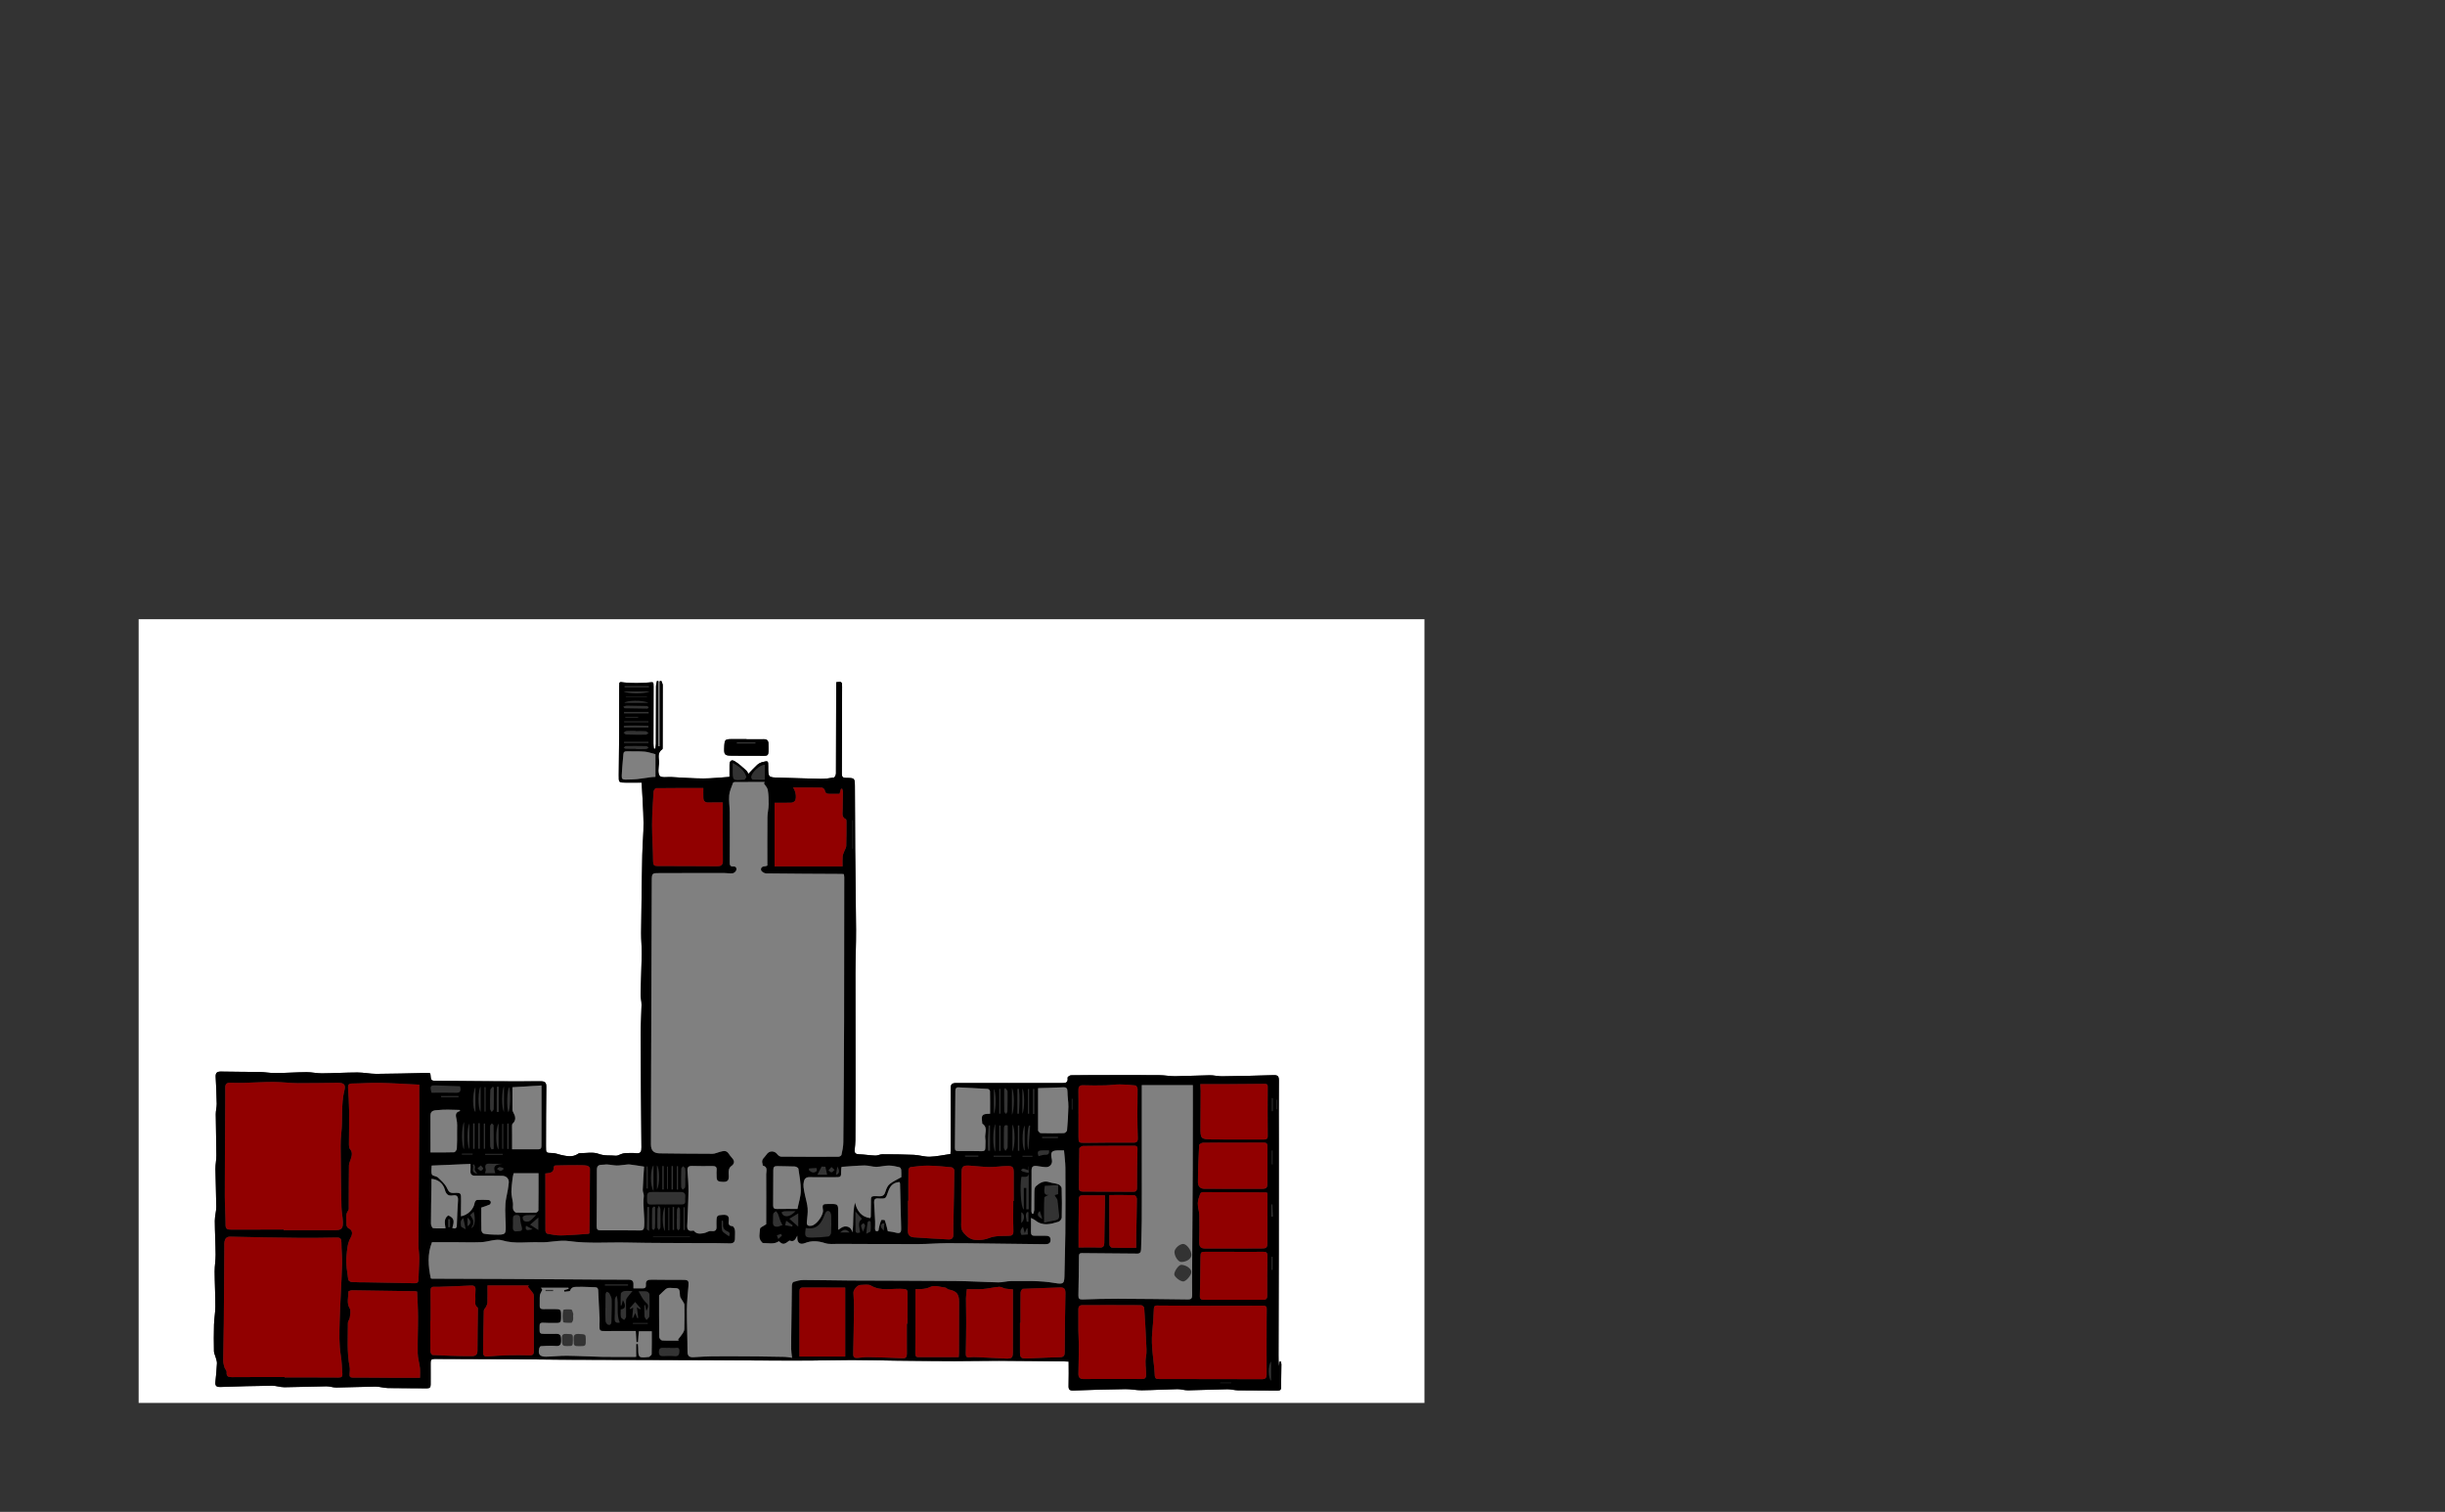 <?xml version="1.0" encoding="UTF-8" standalone="no"?>
<svg
xmlns:dc="http://purl.org/dc/elements/1.1/"
xmlns:cc="http://creativecommons.org/ns#"
xmlns:rdf="http://www.w3.org/1999/02/22-rdf-syntax-ns#"
xmlns:svg="http://www.w3.org/2000/svg"
xmlns="http://www.w3.org/2000/svg"
xmlns:sodipodi="http://sodipodi.sourceforge.net/DTD/sodipodi-0.dtd"
xmlns:inkscape="http://www.inkscape.org/namespaces/inkscape"
width="959"
height="593"
id="svg2"
sodipodi:version="0.32"
inkscape:version="0.46"
sodipodi:docname="cmusv_floor_level2.svg"
inkscape:output_extension="org.inkscape.output.svg.inkscape">
<rect width="100%" height="100%" fill="#333333" stroke="none"/>
<defs
id="defs60">
<inkscape:perspective
sodipodi:type="inkscape:persp3d"
inkscape:vp_x="0 : 296.5 : 1"
inkscape:vp_y="0 : 1000 : 0"
inkscape:vp_z="959 : 296.5 : 1"
inkscape:persp3d-origin="479.5 : 197.66667 : 1"
id="perspective64" />
</defs>
<sodipodi:namedview
inkscape:window-height="814"
inkscape:window-width="1152"
inkscape:pageshadow="2"
inkscape:pageopacity="0.0"
guidetolerance="10.0"
gridtolerance="10.0"
objecttolerance="10.0"
borderopacity="1.0"
bordercolor="#666666"
pagecolor="#ffffff"
id="base"
showgrid="false"
inkscape:zoom="0.70710678"
inkscape:cx="608.50443"
inkscape:cy="298.13957"
inkscape:window-x="-8"
inkscape:window-y="-8"
inkscape:current-layer="svg2"
showguides="true"
inkscape:guide-bbox="true" />
<path id="Background" fill="#FFFFFF" d="M54.382,550.26c0-102.454,0-204.908,0-307.401c168.098,0,336.218,0,504.333,0
		c0,102.47,0,204.936,0,307.401C390.608,550.26,222.506,550.26,54.382,550.26z M251.678,306.968
		c0.27,5.4,0.677,10.554,0.738,15.712c0.05,4.176-0.4,8.355-0.483,12.535c-0.203,10.232-0.349,20.466-0.455,30.699
		c-0.029,2.797,0.28,5.597,0.238,8.393c-0.079,5.201-0.341,10.399-0.441,15.6c-0.027,1.416,0.38,2.84,0.362,4.257
		c-0.051,3.825-0.338,7.648-0.328,11.472c0.041,14.799,0.139,29.598,0.284,44.396c0.016,1.617-0.221,2.495-2.104,2.29
		c-1.423-0.155-2.877-0.067-4.316-0.021c-0.51,0.016-1.02,0.207-1.517,0.358c-0.7,0.213-1.416,0.722-2.077,0.652
		c-2.241-0.237-4.437,0.146-6.771-0.732c-2.218-0.833-4.973-0.244-7.492-0.257c-0.213-0.001-0.448,0.14-0.636,0.269
		c-2.131,1.464-4.567,0.859-6.675,0.399c-1.031-0.225-2.132-0.706-3.274-0.726c-2.607-0.046-2.592-0.023-2.579-2.73
		c0.037-7.738,0.006-15.478,0.128-23.214c0.028-1.787-0.57-2.221-2.252-2.206c-6.95,0.062-13.902,0.017-20.852-0.02
		c-6.477-0.034-12.953-0.126-19.43-0.156c-2.715-0.013-2.713,0.03-2.913-2.573c-0.008-0.105-0.113-0.202-0.288-0.496
		c-0.711,0-1.537-0.014-2.362,0.002c-6.195,0.12-12.389,0.317-18.584,0.335c-2.468,0.007-4.937-0.548-7.406-0.544
		c-4.652,0.008-9.302,0.304-13.955,0.339c-2.003,0.015-4.01-0.48-6.013-0.465c-4.039,0.029-8.076,0.326-12.115,0.358
		c-2.129,0.017-4.258-0.392-6.39-0.433c-4.977-0.096-9.957-0.019-14.932-0.155c-1.657-0.045-2.285,0.462-2.195,2.112
		c0.193,3.51,0.352,7.023,0.413,10.537c0.023,1.358-0.388,2.721-0.378,4.081c0.041,5.384,0.212,10.767,0.243,16.151
		c0.01,1.779-0.39,3.561-0.37,5.339c0.056,4.945,0.303,9.887,0.328,14.832c0.009,1.827-0.576,3.656-0.57,5.483
		c0.015,4.425,0.284,8.849,0.317,13.274c0.016,2.201-0.393,4.404-0.382,6.605c0.023,4.589,0.28,9.177,0.276,13.765
		c-0.002,2.371-0.461,4.738-0.531,7.112c-0.102,3.476-0.076,6.958-0.016,10.436c0.013,0.732,0.432,1.451,0.625,2.186
		c0.218,0.829,0.587,1.677,0.55,2.502c-0.108,2.429-0.356,4.853-0.605,7.274c-0.16,1.55,0.364,2.077,2.004,2.015
		c6.725-0.255,13.455-0.417,20.184-0.496c1.627-0.019,3.261,0.607,4.889,0.594c5.478-0.045,10.955-0.285,16.433-0.357
		c1.313-0.017,2.633,0.496,3.945,0.478c5.103-0.07,10.204-0.316,15.307-0.362c1.633-0.015,3.268,0.536,4.907,0.567
		c5.097,0.096,10.197,0.039,15.294,0.106c1.132,0.015,1.468-0.427,1.457-1.477c-0.028-2.819,0.04-5.64-0.006-8.458
		c-0.018-1.117,0.266-1.605,1.507-1.596c10.052,0.068,20.104,0.058,30.156,0.111c6.699,0.035,13.397,0.149,20.096,0.197
		c5.803,0.041,11.607,0.04,17.41,0.057c6.339,0.018,12.678,0.034,19.017,0.053c7.128,0.022,14.255,0.037,21.383,0.072
		c6.461,0.031,12.921,0.097,19.382,0.124c6.698,0.028,13.396,0.063,20.094,0.028c5.39-0.028,10.78-0.226,16.169-0.221
		c5.629,0.005,11.257,0.185,16.885,0.248c7.786,0.087,15.573,0.174,23.36,0.189c5.814,0.011,11.628-0.154,17.441-0.132
		c8.623,0.033,17.245,0.161,25.868,0.252c0.457,0.005,0.914,0.042,1.484,0.07c0,3.232,0.074,6.341-0.032,9.445
		c-0.051,1.492,0.358,1.955,1.906,1.896c6.807-0.261,13.618-0.445,20.429-0.54c2.129-0.03,4.266,0.469,6.395,0.442
		c4.648-0.058,9.293-0.349,13.941-0.434c1.4-0.026,2.809,0.476,4.209,0.453c5.127-0.085,10.251-0.333,15.378-0.422
		c1.406-0.024,2.816,0.415,4.227,0.434c5.155,0.069,10.312,0.022,15.468,0.088c1.022,0.013,1.392-0.278,1.394-1.303
		c0.007-2.999,0.096-5.997,0.123-8.996c0.004-0.389-0.17-0.779-0.262-1.168c-0.13,0.014-0.26,0.028-0.39,0.043
		c-0.098,0.633-0.195,1.265-0.293,1.897c-0.179-1.523-0.183-3.016-0.179-4.51c0.033-13.492,0.079-26.985,0.098-40.477
		c0.02-13.971,0.018-27.942,0.02-41.913c0.001-8.391-0.054-16.783,0.028-25.173c0.016-1.67-0.424-2.174-2.107-2.117
		c-6.738,0.23-13.481,0.365-20.223,0.452c-1.597,0.021-3.2-0.428-4.797-0.405c-4.537,0.066-9.071,0.329-13.608,0.381
		c-2.005,0.023-4.014-0.393-6.022-0.411c-6.617-0.058-13.234-0.029-19.851-0.027c-4.979,0.001-9.959-0.014-14.937,0.062
		c-0.474,0.007-1.374,0.666-1.341,0.929c0.28,2.212-0.962,2.127-2.59,2.123c-13.676-0.036-27.353,0.057-41.029-0.008
		c-1.791-0.008-2.239,0.482-2.225,2.191c0.066,7.978,0.019,15.957,0.004,23.935c-0.001,0.629-0.072,1.258-0.099,1.712
		c-2.864,0.406-5.468,0.995-8.088,1.075c-2.071,0.064-4.154-0.654-6.244-0.747c-4.133-0.185-8.274-0.214-12.412-0.222
		c-0.895-0.002-1.798,0.547-2.685,0.514c-2.172-0.081-4.334-0.441-6.506-0.518c-1.267-0.045-1.749-0.512-1.638-1.729
		c0.114-1.25,0.27-2.503,0.28-3.756c0.047-6.219,0.072-12.439,0.068-18.658c-0.009-15.644-0.064-31.288-0.045-46.932
		c0.007-5.628,0.27-11.257,0.243-16.885c-0.049-10.484-0.251-20.968-0.341-31.452c-0.071-8.328-0.035-16.657-0.117-24.985
		c-0.031-3.151-0.121-3.196-3.425-3.219c-1.209-0.008-1.697-0.333-1.69-1.63c0.062-11.398,0.059-22.797,0.098-34.195
		c0.006-1.879-0.184-2.066-2.314-1.69c0,0.393,0.001,0.806,0,1.218c-0.017,11.518-0.023,23.036-0.088,34.554
		c-0.003,0.557-0.454,1.529-0.825,1.595c-1.741,0.314-3.53,0.531-5.297,0.503c-5.375-0.086-10.748-0.333-16.123-0.455
		c-4.323-0.098-4.324-0.057-4.323-4.373c0.001-2.263-0.011-2.311-2.267-1.733c-0.734,0.188-1.493,0.576-2.054,1.08
		c-1.16,1.042-2.196,2.224-3.445,3.517c-0.278-0.429-0.496-0.997-0.901-1.349c-1.448-1.257-2.85-2.623-4.481-3.593
		c-1.261-0.75-1.999-0.128-2.035,1.364c-0.039,1.602-0.009,3.206-0.009,4.79c-3.585,0.231-6.945,0.625-10.303,0.617
		c-4.164-0.009-8.328-0.342-12.49-0.555c-1.589-0.081-3.918,0.365-4.576-0.474c-0.827-1.055-0.437-3.196-0.291-4.844
		c0.166-1.881-0.92-4.099,1.281-5.553c0.196-0.13,0.155-0.68,0.156-1.036c0.026-8.039,0.054-16.078,0.034-24.117
		c-0.001-0.569-0.373-1.136-0.573-1.704c-0.214,0.052-0.427,0.103-0.641,0.155c0,8.493,0,16.987,0,25.481
		c-0.15-0.001-0.299-0.001-0.448-0.002c0-8.502,0-17.005,0-25.507c-0.199-0.032-0.399-0.064-0.598-0.095
		c-0.132,0.731-0.374,1.462-0.378,2.193c-0.035,7.499-0.025,14.997-0.049,22.496c-0.002,0.634-0.155,1.267-0.238,1.901
		c-0.187-0.006-0.373-0.013-0.56-0.019c-0.055-0.673-0.157-1.346-0.156-2.019c0.007-7.439,0.031-14.877,0.048-22.316
		c0.005-2.049-0.058-1.792-1.954-1.627c-3.144,0.273-6.351,0.307-9.488-0.004c-2.014-0.2-2.025-0.535-2.03,1.638
		c-0.017,6.412-0.003,12.824-0.034,19.236c-0.025,5.158-0.095,10.316-0.148,15.474c-0.03,2.902-0.033,2.91,2.778,2.929
		C247.552,306.979,249.635,306.968,251.678,306.968z M292.814,289.945c0-0.012,0-0.025,0-0.037c-1.617,0-3.234,0.015-4.85-0.003
		c-3.793-0.041-3.793-0.048-3.916,3.792c-0.071,2.205,0.327,2.659,2.524,2.684c3.473,0.04,6.946,0.078,10.419,0.042
		c4.806-0.049,4.506,0.859,4.414-4.747c-0.02-1.19-0.563-1.749-1.764-1.738C297.365,289.96,295.089,289.945,292.814,289.945z"/>
<path d="M251.678,306.968c-2.043,0-4.126,0.011-6.209-0.003c-2.811-0.019-2.808-0.027-2.778-2.929
		c0.053-5.158,0.123-10.316,0.148-15.474c0.031-6.412,0.017-12.824,0.034-19.236c0.006-2.172,0.017-1.838,2.03-1.638
		c3.137,0.311,6.344,0.277,9.488,0.004c1.896-0.165,1.958-0.422,1.954,1.627c-0.017,7.439-0.041,14.877-0.048,22.316
		c-0.001,0.673,0.102,1.346,0.156,2.019c0.187,0.006,0.373,0.013,0.56,0.019c0.083-0.634,0.236-1.267,0.238-1.901
		c0.024-7.499,0.014-14.997,0.049-22.496c0.003-0.732,0.246-1.462,0.378-2.193c0.199,0.032,0.399,0.064,0.598,0.095
		c0,8.502,0,17.005,0,25.507c0.15,0.001,0.299,0.001,0.448,0.002c0-8.494,0-16.987,0-25.481c0.214-0.051,0.427-0.103,0.641-0.155
		c0.2,0.568,0.571,1.136,0.573,1.704c0.02,8.039-0.009,16.078-0.034,24.117c-0.001,0.355,0.041,0.906-0.156,1.036
		c-2.201,1.453-1.115,3.672-1.281,5.553c-0.145,1.648-0.535,3.789,0.291,4.844c0.658,0.839,2.987,0.393,4.576,0.474
		c4.163,0.213,8.326,0.546,12.49,0.555c3.358,0.008,6.717-0.387,10.303-0.617c0-1.584-0.03-3.188,0.009-4.79
		c0.036-1.492,0.774-2.114,2.035-1.364c1.631,0.97,3.034,2.336,4.481,3.593c0.405,0.352,0.623,0.92,0.901,1.349
		c1.25-1.293,2.285-2.474,3.445-3.517c0.561-0.504,1.32-0.892,2.054-1.08c2.256-0.577,2.268-0.53,2.267,1.733
		c-0.001,4.316,0,4.276,4.323,4.373c5.375,0.122,10.748,0.369,16.123,0.455c1.767,0.028,3.556-0.19,5.297-0.503
		c0.371-0.067,0.822-1.038,0.825-1.595c0.065-11.518,0.071-23.036,0.088-34.554c0.001-0.413,0-0.825,0-1.218
		c2.13-0.375,2.32-0.189,2.314,1.69c-0.039,11.398-0.036,22.797-0.098,34.195c-0.007,1.298,0.482,1.622,1.69,1.63
		c3.304,0.022,3.394,0.068,3.425,3.219c0.082,8.328,0.046,16.657,0.117,24.985c0.089,10.484,0.291,20.968,0.341,31.452
		c0.027,5.628-0.236,11.256-0.243,16.885c-0.019,15.644,0.036,31.288,0.045,46.932c0.004,6.219-0.021,12.439-0.068,18.658
		c-0.01,1.253-0.166,2.505-0.28,3.756c-0.111,1.217,0.371,1.685,1.638,1.729c2.172,0.077,4.334,0.436,6.506,0.518
		c0.887,0.033,1.79-0.516,2.685-0.514c4.138,0.008,8.28,0.037,12.412,0.222c2.09,0.094,4.173,0.811,6.244,0.747
		c2.62-0.081,5.224-0.67,8.088-1.075c0.028-0.453,0.098-1.082,0.099-1.712c0.016-7.979,0.062-15.957-0.004-23.935
		c-0.014-1.709,0.434-2.199,2.225-2.191c13.676,0.065,27.353-0.028,41.029,0.008c1.628,0.004,2.87,0.09,2.59-2.123
		c-0.033-0.263,0.867-0.922,1.341-0.929c4.978-0.076,9.958-0.061,14.937-0.062c6.617-0.002,13.234-0.031,19.851,0.027
		c2.009,0.018,4.017,0.433,6.022,0.411c4.537-0.051,9.071-0.315,13.608-0.381c1.597-0.023,3.2,0.425,4.797,0.405
		c6.742-0.087,13.484-0.222,20.223-0.452c1.683-0.057,2.123,0.447,2.107,2.117c-0.082,8.39-0.027,16.782-0.028,25.173
		c-0.002,13.971,0,27.942-0.02,41.913c-0.019,13.492-0.065,26.985-0.098,40.477c-0.004,1.494,0,2.988,0.179,4.51
		c0.098-0.633,0.195-1.265,0.293-1.897c0.13-0.014,0.26-0.028,0.39-0.043c0.092,0.389,0.266,0.78,0.262,1.168
		c-0.027,2.999-0.117,5.997-0.123,8.996c-0.002,1.025-0.373,1.316-1.394,1.303c-5.155-0.066-10.312-0.019-15.468-0.088
		c-1.411-0.019-2.821-0.458-4.227-0.434c-5.127,0.089-10.251,0.337-15.378,0.422c-1.4,0.023-2.81-0.479-4.209-0.453
		c-4.648,0.086-9.293,0.376-13.941,0.434c-2.13,0.027-4.266-0.472-6.395-0.442c-6.811,0.095-13.622,0.279-20.429,0.54
		c-1.549,0.059-1.957-0.404-1.906-1.896c0.106-3.103,0.032-6.213,0.032-9.445c-0.569-0.028-1.026-0.065-1.484-0.07
		c-8.623-0.091-17.245-0.219-25.868-0.252c-5.813-0.022-11.627,0.143-17.441,0.132c-7.787-0.015-15.574-0.102-23.36-0.189
		c-5.629-0.063-11.257-0.243-16.885-0.248c-5.39-0.005-10.779,0.193-16.169,0.221c-6.698,0.035-13.396,0-20.094-0.028
		c-6.461-0.027-12.921-0.093-19.382-0.124c-7.127-0.034-14.255-0.05-21.383-0.072c-6.339-0.019-12.678-0.035-19.017-0.053
		c-5.803-0.017-11.607-0.015-17.41-0.057c-6.699-0.048-13.397-0.162-20.096-0.197c-10.052-0.052-20.104-0.042-30.156-0.111
		c-1.241-0.008-1.525,0.48-1.507,1.596c0.046,2.819-0.022,5.639,0.006,8.458c0.01,1.05-0.325,1.492-1.457,1.477
		c-5.098-0.067-10.197-0.011-15.294-0.106c-1.639-0.031-3.273-0.581-4.907-0.567c-5.103,0.047-10.204,0.293-15.307,0.362
		c-1.313,0.018-2.632-0.495-3.945-0.478c-5.478,0.072-10.955,0.312-16.433,0.357c-1.628,0.013-3.262-0.613-4.889-0.594
		c-6.729,0.079-13.459,0.241-20.184,0.496c-1.64,0.062-2.164-0.465-2.004-2.015c0.249-2.42,0.497-4.845,0.605-7.274
		c0.037-0.825-0.332-1.673-0.55-2.502c-0.194-0.735-0.613-1.454-0.625-2.186c-0.06-3.478-0.086-6.96,0.016-10.436
		c0.069-2.374,0.528-4.741,0.531-7.112c0.004-4.588-0.253-9.176-0.276-13.765c-0.011-2.201,0.399-4.404,0.382-6.605
		c-0.032-4.425-0.302-8.849-0.317-13.274c-0.006-1.827,0.579-3.656,0.57-5.483c-0.025-4.944-0.272-9.887-0.328-14.832
		c-0.02-1.778,0.38-3.56,0.37-5.339c-0.031-5.384-0.202-10.767-0.243-16.151c-0.01-1.359,0.402-2.723,0.378-4.081
		c-0.061-3.514-0.22-7.028-0.413-10.537c-0.091-1.65,0.538-2.157,2.195-2.112c4.975,0.135,9.956,0.059,14.932,0.155
		c2.132,0.041,4.262,0.45,6.39,0.433c4.039-0.032,8.076-0.329,12.115-0.358c2.003-0.015,4.01,0.48,6.013,0.465
		c4.652-0.035,9.303-0.332,13.955-0.339c2.468-0.004,4.938,0.552,7.406,0.544c6.195-0.018,12.389-0.215,18.584-0.335
		c0.825-0.016,1.651-0.002,2.362-0.002c0.175,0.294,0.28,0.392,0.288,0.496c0.2,2.602,0.198,2.56,2.913,2.573
		c6.477,0.03,12.953,0.122,19.43,0.156c6.951,0.037,13.902,0.082,20.852,0.02c1.683-0.015,2.281,0.42,2.252,2.206
		c-0.123,7.737-0.091,15.476-0.128,23.214c-0.013,2.707-0.028,2.684,2.579,2.73c1.142,0.02,2.243,0.501,3.274,0.726
		c2.108,0.46,4.544,1.064,6.675-0.399c0.188-0.129,0.423-0.27,0.636-0.269c2.519,0.013,5.274-0.577,7.492,0.257
		c2.334,0.877,4.53,0.495,6.771,0.732c0.661,0.07,1.377-0.439,2.077-0.652c0.498-0.151,1.008-0.342,1.517-0.358
		c1.438-0.046,2.892-0.134,4.316,0.021c1.883,0.205,2.119-0.673,2.104-2.29c-0.145-14.798-0.243-29.597-0.284-44.396
		c-0.011-3.823,0.277-7.647,0.328-11.472c0.019-1.417-0.389-2.841-0.362-4.257c0.1-5.201,0.362-10.399,0.441-15.6
		c0.043-2.796-0.267-5.597-0.238-8.393c0.105-10.234,0.252-20.467,0.455-30.699c0.083-4.18,0.532-8.359,0.483-12.535
		C252.355,317.522,251.948,312.368,251.678,306.968z M248.449,505.335c1.34,0,2.466-0.024,3.592,0.007
		c1.012,0.028,1.427-0.436,1.325-1.421c-0.171-1.66,0.748-2.023,2.199-1.999c4.138,0.067,8.278,0.048,12.417,0.07
		c1.981,0.01,2.236,0.379,2.066,2.335c-0.273,3.146-0.611,6.301-0.625,9.453c-0.024,5.443,0.242,10.887,0.252,16.332
		c0.004,1.808,0.778,2.309,2.392,2.214c2.555-0.151,5.114-0.32,7.672-0.336c5.838-0.035,11.676,0.003,17.514,0.041
		c3.538,0.023,7.077,0.078,10.614,0.171c0.957,0.025,1.909,0.238,2.817,0.359c-0.141-1.327-0.342-2.378-0.347-3.429
		c-0.014-3.178,0.046-6.357,0.08-9.535c0.054-5.097,0.092-10.195,0.19-15.291c0.01-0.519,0.268-1.382,0.599-1.486
		c1.276-0.4,2.628-0.768,3.952-0.767c6.169,0.004,12.338,0.177,18.507,0.212c13.719,0.076,27.439,0.055,41.157,0.178
		c5.608,0.05,11.212,0.422,16.82,0.53c1.639,0.032,3.286-0.501,4.929-0.498c5.69,0.01,11.359-0.261,17.057,0.739
		c3.815,0.669,3.859,0.167,3.915-3.705c0.077-5.291,0.293-10.581,0.332-15.872c0.064-8.518,0.071-17.036,0.016-25.553
		c-0.015-2.242-0.346-4.482-0.545-6.88c-0.694,0-1.339,0-1.985,0c-2.948,0.001-3.44,0.636-2.774,3.576
		c0.369,1.629-0.692,3.06-2.345,2.997c-1.241-0.047-2.472-0.324-3.712-0.459c-1.323-0.144-1.923,0.334-1.911,1.811
		c0.043,5.338-0.043,10.677-0.059,16.016c-0.001,0.303,0.185,0.606,0.284,0.909c0.152,0.013,0.304,0.026,0.457,0.039
		c0.131-0.545,0.366-1.089,0.376-1.636c0.043-2.338-0.023-4.679,0.046-7.017c0.022-0.735,0.101-1.73,0.566-2.142
		c1.488-1.321,3.138-2.396,5.362-1.602c1.12,0.4,2.387,0.397,3.49,0.828c0.561,0.219,1.267,0.986,1.285,1.525
		c0.122,3.833,0.136,7.673,0.037,11.507c-0.015,0.57-0.695,1.452-1.244,1.623c-3.1,0.967-6.254,1.854-9.18-0.565
		c-0.386-0.319-0.888-0.497-1.636-0.902c0,2.01,0.042,3.739-0.016,5.465c-0.036,1.074,0.362,1.551,1.45,1.522
		c1.319-0.036,2.64,0.008,3.959-0.009c1.158-0.014,2.273,0.077,2.279,1.6c0.006,1.588-1.092,1.73-2.361,1.712
		c-7.845-0.114-15.69-0.199-23.536-0.283c-5.013-0.054-10.026-0.149-15.038-0.113c-3.564,0.026-7.126,0.34-10.689,0.348
		c-10.552,0.024-21.104-0.032-31.655-0.08c-1.725-0.008-3.568,0.236-5.147-0.28c-2.706-0.885-5.279-1.089-7.907-0.035
		c-1.782,0.715-2.984,0-3.005-1.885c-0.004-0.337-0.001-0.674-0.001-1.011c-0.673,1.253-1.141,2.654-3.028,1.917
		c-0.093-0.036-0.287,0.148-0.418,0.249c-1.735,1.345-2.343,1.339-3.762,0.009c-1.981,1.365-4.169,0.673-6.261,0.714
		c-0.136,0.003-0.286-0.201-0.412-0.326c-1.574-1.561-0.823-3.525-0.724-5.29c0.03-0.538,1.322-1.004,2.412-1.766
		c0-0.152-0.001-0.798,0-1.443c0.007-6.059,0.046-12.118-0.008-18.177c-0.011-1.201,0.764-2.831-1.26-3.365
		c-0.133-0.035-0.118-0.547-0.212-0.824c-0.568-1.661,0.889-2.399,1.576-3.489c1.033-1.639,3.118-1.661,4.27-0.123
		c0.33,0.441,0.982,0.903,1.491,0.908c7.498,0.07,14.996,0.076,22.494,0.044c0.406-0.002,1.098-0.417,1.167-0.743
		c0.341-1.616,0.707-3.266,0.722-4.907c0.143-15.771,0.253-31.543,0.302-47.315c0.059-18.896,0.05-37.792,0.061-56.688
		c0-0.393-0.113-0.785-0.176-1.196c-0.345-0.032-0.58-0.072-0.815-0.073c-9.895-0.054-19.791-0.08-29.686-0.212
		c-0.683-0.009-1.789-0.691-1.937-1.258c-0.265-1.017,0.591-1.565,1.672-1.561c0.215,0.001,0.43-0.126,0.783-0.238
		c0-6.336-0.038-12.629,0.025-18.921c0.017-1.706,0.456-3.408,0.485-5.115c0.032-1.892-0.04-3.813-0.356-5.673
		c-0.151-0.89-0.968-1.667-1.483-2.495c0.093-0.2,0.187-0.401,0.28-0.601c-3.879,0-7.759-0.006-11.638,0.014
		c-0.266,0.001-0.706,0.139-0.769,0.318c-0.564,1.608-1.363,3.214-1.506,4.871c-0.194,2.241,0.204,4.527,0.217,6.795
		c0.038,6.479,0.02,12.958-0.002,19.437c-0.003,1.003,0.036,1.801,1.39,1.704c1.077-0.077,1.421,0.715,1.13,1.533
		c-0.177,0.499-0.857,1.087-1.368,1.146c-1.115,0.129-2.265-0.102-3.401-0.102c-8.336-0.001-16.672,0.029-25.009,0.026
		c-3.319-0.001-3.322-0.028-3.334,3.269c-0.094,26.575-0.188,53.15-0.278,79.726c-0.026,7.799-0.053,15.597-0.052,23.396
		c0,2.424,1.089,3.505,3.468,3.531c6.898,0.076,13.795,0.167,20.693,0.168c0.942,0,1.88-0.498,2.829-0.731
		c1.204-0.296,2.447-0.793,3.407,0.539c0.47,0.652,0.923,1.33,1.476,1.908c1.063,1.109,0.909,2.255-0.353,3.112
		c-0.443,0.301-0.83,0.906-0.933,1.434c-0.159,0.81-0.085,1.673-0.048,2.511c0.07,1.553-0.485,2.32-2.195,2.248
		c-2.272-0.096-2.6-0.329-2.59-2.604c0.003-0.66-0.067-1.328,0.014-1.977c0.165-1.336-0.506-1.645-1.68-1.629
		c-2.639,0.035-5.281,0.044-7.918-0.038c-1.403-0.044-1.944,0.446-1.836,1.874c0.201,2.674,0.425,5.359,0.396,8.036
		c-0.044,4.122-0.319,8.24-0.442,12.362c-0.047,1.581-0.549,3.616,2.303,3.107c0.103-0.018,0.272,0.035,0.331,0.113
		c1.01,1.344,2.447,1.084,3.774,0.893c0.989-0.142,1.985-0.975,2.886-0.848c2.597,0.364,2.106-1.318,2.111-2.758
		c0.001-0.42,0-0.84,0.015-1.26c0.075-2.079,0.346-2.214,2.49-2.33c1.779-0.096,2.581,0.424,2.324,2.308
		c-0.14,1.023-0.147,2.055,1.436,2.119c0.359,0.015,0.896,0.915,0.972,1.46c0.148,1.057,0,2.153,0.025,3.232
		c0.035,1.491-0.541,2.126-2.142,2.065c-3.354-0.128-6.716-0.076-10.074-0.097c-10.007-0.063-20.018-0.002-30.021-0.229
		c-7.633-0.173-15.265,0.495-22.916-0.579c-3.683-0.517-7.57,0.641-11.34,0.477c-4.94-0.215-9.879,0.751-14.877-0.765
		c-2.404-0.729-5.379,0.608-8.107,0.719c-3.653,0.149-7.317,0.014-10.976,0.008c-2.862-0.005-5.725-0.001-8.379-0.001
		c-1.86,4.692-1.485,9.379-0.463,14.194c0.063,0.017,0.284,0.131,0.505,0.132c9.814,0.039,19.627,0.057,29.441,0.101
		c7.317,0.032,14.633,0.094,21.95,0.144c4.865,0.033,9.73,0.072,14.596,0.103c3.719,0.023,7.438,0.058,11.158,0.046
		c1.299-0.004,1.886,0.569,1.829,1.851C248.434,504.199,248.449,504.615,248.449,505.335z M111.274,482.266
		c0,0.082,0,0.164,0,0.245c6.71,0,13.42-0.01,20.13,0.006c2.428,0.006,3.169-0.61,3.098-3.121c-0.056-1.997-0.52-3.984-0.569-5.98
		c-0.152-6.278-0.225-12.558-0.266-18.838c-0.022-3.35-0.19-6.732,0.193-10.043c0.654-5.651-0.173-11.383,1.266-17.007
		c0.563-2.202-0.366-2.85-2.708-2.835c-5.19,0.032-10.381,0.19-15.571,0.146c-3.203-0.027-6.403-0.465-9.606-0.477
		c-3.799-0.014-7.599,0.257-11.4,0.355c-1.857,0.048-3.718,0.011-5.576-0.039c-1.373-0.037-1.93,0.549-1.913,1.94
		c0.039,3.29-0.022,6.582-0.038,9.873c-0.052,10.795-0.137,21.59-0.135,32.384c0.001,3.868,0.285,7.735,0.294,11.603
		c0.004,1.643,0.8,1.815,2.125,1.807C97.49,482.245,104.382,482.266,111.274,482.266z M111.656,540.121c0,0.05,0,0.1,0,0.151
		c7.073,0,14.147-0.033,21.22,0.032c1.208,0.011,1.482-0.49,1.412-1.48c-0.17-2.396-0.209-4.764-0.61-7.187
		c-0.706-4.261-0.569-8.697-0.454-13.051c0.201-7.582,0.718-15.155,0.966-22.737c0.093-2.851-0.271-5.714-0.274-8.572
		c-0.001-1.388-0.394-1.91-1.837-1.882c-5.078,0.099-10.16,0.16-15.238,0.11c-8.803-0.088-17.606-0.228-26.406-0.449
		c-1.59-0.04-2.15,0.724-2.388,2.004c-0.119,0.639-0.048,1.315-0.052,1.974c-0.068,9.947-0.117,19.893-0.21,29.84
		c-0.046,4.913-0.201,9.825-0.239,14.737c-0.007,0.903,0.236,1.83,0.494,2.707c0.191,0.65,0.89,1.261,0.845,1.849
		c-0.128,1.672,0.58,1.999,2.092,1.984C97.868,540.083,104.762,540.121,111.656,540.121z M164.458,425.431
		c-5.379-0.258-10.488-0.608-15.602-0.712c-3.615-0.073-7.237,0.235-10.856,0.272c-1.242,0.013-1.54,0.532-1.476,1.633
		c0.175,3.028,0.392,6.058,0.424,9.088c0.047,4.438-0.067,8.877-0.072,13.316c-0.001,0.562,0.063,1.276,0.397,1.658
		c1.129,1.29,0.74,2.598,0.305,3.96c-0.262,0.82-0.69,1.649-0.702,2.479c-0.079,5.397-0.06,10.796-0.086,16.195
		c-0.002,0.474,0.083,1.08-0.165,1.398c-1.342,1.724-0.662,3.699-0.753,5.561c-0.024,0.491,0.387,1.291,0.803,1.467
		c1.995,0.843,1.442,2.71,0.902,3.63c-1.383,2.354-1.427,4.98-1.692,7.424c-0.324,2.987,0.344,6.091,0.706,9.13
		c0.044,0.368,0.832,0.891,1.303,0.921c1.971,0.126,3.953,0.082,5.931,0.118c6.113,0.111,12.227,0.232,18.34,0.346
		c0.986,0.019,1.939,0.104,1.97-1.382c0.058-2.809,0.304-5.615,0.328-8.423c0.015-1.781-0.349-3.564-0.339-5.345
		c0.086-16.01,0.226-32.019,0.331-48.029C164.485,435.217,164.458,430.298,164.458,425.431z M447.842,425.612
		c0,10.509,0,20.57,0,30.631c0,7.542,0.03,15.084-0.013,22.626c-0.021,3.711-0.192,7.422-0.268,11.133
		c-0.024,1.186-0.505,1.803-1.751,1.69c-0.357-0.032-0.719-0.007-1.079-0.01c-6.596-0.058-13.193-0.122-19.789-0.169
		c-0.806-0.006-1.74-0.226-1.75,1.143c-0.037,5.151-0.091,10.302-0.214,15.452c-0.031,1.306,0.424,1.616,1.678,1.573
		c4.592-0.16,9.188-0.289,13.783-0.274c9.172,0.03,18.344,0.153,27.515,0.269c1.242,0.016,1.665-0.442,1.64-1.696
		c-0.067-3.355-0.022-6.712-0.002-10.068c0.078-13.323,0.175-26.645,0.24-39.968c0.037-7.762,0.026-15.524,0.035-23.286
		c0.003-2.911,0-5.822,0-9.046C461.108,425.612,454.566,425.612,447.842,425.612z M474.795,512.155c0,0.005,0,0.009,0,0.014
		c-1.018,0-2.036,0.005-3.053-0.001c-5.755-0.033-11.51-0.075-17.264-0.096c-0.854-0.003-1.833-0.262-1.897,1.201
		c-0.133,3.041-0.292,6.087-0.613,9.112c-0.614,5.792,0.704,11.454,0.975,17.183c0.065,1.371,0.925,1.321,1.847,1.322
		c13.365,0.015,26.73,0.011,40.094,0.065c1.509,0.006,1.937-0.552,1.926-2.004c-0.05-7.058-0.012-14.116,0-21.174
		c0.002-1.433,0.013-2.867,0.042-4.3c0.02-0.963-0.33-1.352-1.382-1.345C488.578,512.177,481.686,512.155,474.795,512.155z
		 M164.741,540.413c0-1.382,0.114-2.642-0.026-3.872c-0.22-1.94-0.85-3.856-0.881-5.789c-0.077-4.794,0.151-9.593,0.133-14.389
		c-0.012-3.26-0.233-6.519-0.361-9.783c-0.41-0.065-0.641-0.131-0.873-0.135c-8.213-0.134-16.426-0.272-24.64-0.366
		c-0.509-0.006-1.474,0.367-1.466,0.526c0.106,2.183-0.796,4.391,0.533,6.585c0.535,0.884,0.184,2.374,0.051,3.567
		c-0.081,0.726-0.753,1.413-0.754,2.118c-0.009,5.76-0.435,11.538,0.683,17.26c0.18,0.921,0.027,1.915-0.034,2.872
		c-0.064,1.012,0.314,1.333,1.358,1.328c4.854-0.023,9.708,0.054,14.561,0.075C156.848,540.426,160.67,540.413,164.741,540.413z
		 M275.861,309.082c-6.134,0-12.341-0.022-18.547,0.06c-0.341,0.004-0.935,0.854-0.965,1.338
		c-0.268,4.346-0.583,8.697-0.593,13.047c-0.01,4.768,0.371,9.536,0.404,14.305c0.01,1.459,0.392,1.858,1.799,1.855
		c7.793-0.014,15.586,0.057,23.379,0.079c1.344,0.004,2.211-0.375,2.193-2.075c-0.078-7.526-0.034-15.053-0.034-22.951
		c-1.667,0-3.616-0.061-5.56,0.021c-1.389,0.059-2.025-0.566-2.067-1.865C275.827,311.59,275.861,310.28,275.861,309.082z
		 M303.815,339.81c9.012,0,17.792,0,26.662,0c0-1.364-0.071-2.616,0.028-3.854c0.054-0.674,0.377-1.331,0.612-1.984
		c0.262-0.727,0.782-1.433,0.807-2.161c0.109-3.116,0.086-6.237,0.088-9.356c0-0.397-0.018-1.059-0.226-1.151
		c-1.73-0.764-1.276-2.266-1.274-3.582c0.002-2.337,0.095-4.675,0.11-7.012c0.003-0.442-0.181-0.886-0.279-1.328
		c-0.163,0.008-0.327,0.016-0.49,0.025c-0.165,0.585-0.331,1.17-0.549,1.943c-1.292,0-2.599-0.025-3.905,0.008
		c-1.026,0.026-1.703-0.212-1.89-1.412c-0.063-0.408-0.76-1.016-1.178-1.025c-3.726-0.08-7.454-0.047-11.319-0.047
		c1.061,1.217,1.523,4.019,0.816,5.172c-0.25,0.408-0.93,0.756-1.427,0.774c-2.245,0.082-4.494,0.036-6.587,0.036
		C303.815,323.06,303.815,331.363,303.815,339.81z M436.137,540.883c0-0.002,0-0.004,0-0.006c3.89,0,7.781-0.022,11.671,0.013
		c1.29,0.012,1.767-0.455,1.755-1.803c-0.02-2.309-0.528-4.582-0.069-6.947c0.359-1.848,0.147-3.824,0.062-5.738
		c-0.198-4.477-0.442-8.953-0.769-13.422c-0.029-0.397-0.795-1.058-1.223-1.061c-7.671-0.056-15.342-0.03-23.013-0.021
		c-1.122,0.001-1.603,0.564-1.593,1.685c0.026,2.735-0.023,5.471,0.008,8.206c0.022,1.904,0.185,3.807,0.18,5.71
		c-0.011,3.774-0.076,7.547-0.157,11.32c-0.033,1.538,0.656,2.109,2.175,2.083C428.821,540.841,432.479,540.883,436.137,540.883z
		 M249.533,527.158c0.224-0.005,0.447-0.01,0.671-0.016c0.042,0.515,0.118,1.029,0.12,1.544c0.014,3.838,0.157,3.972,3.923,3.567
		c0.119-0.013,0.281,0.026,0.351-0.038c0.363-0.334,0.993-0.685,1.003-1.045c0.081-2.97,0.046-5.944,0.046-9.014
		c-1.794,0-3.332,0-5.06,0c-0.063,0.696-0.132,1.386-0.187,2.077c-0.058,0.724-0.102,1.448-0.153,2.172
		c-0.199,0.007-0.397,0.014-0.596,0.022c-0.097-1.46-0.193-2.92-0.289-4.365c-3.978,0-7.747-0.04-11.514,0.013
		c-2.699,0.038-2.764,0.028-2.708-2.605c0.019-0.899,0.067-1.801,0.025-2.697c-0.166-3.536-0.394-7.069-0.525-10.605
		c-0.035-0.94-0.392-1.267-1.28-1.283c-2.218-0.04-4.439-0.23-6.651-0.15c-1.129,0.041-2.509-0.181-3.1,1.475
		c-0.13,0.365-1.479,0.295-2.267,0.425c-0.025-0.203-0.05-0.406-0.075-0.608c0.584-0.171,1.167-0.341,1.751-0.512
		c-0.028-0.15-0.056-0.3-0.084-0.449c-3.523,0-7.046,0-10.748,0c0.341,0.518,0.572,0.868,0.534,0.81
		c-0.445,0.991-0.899,1.589-0.961,2.224c-0.128,1.307-0.002,2.637-0.065,3.953c-0.054,1.126,0.455,1.467,1.508,1.427
		c1.477-0.055,2.957-0.014,4.435-0.01c2.432,0.006,2.519,0.126,2.453,3.342c-0.04,1.953-0.301,2.147-2.633,2.083
		c-1.459-0.041-2.926,0.037-4.377-0.081c-1.177-0.096-1.494,0.422-1.432,1.452c0.029,0.478,0.033,0.961,0,1.438
		c-0.075,1.073,0.371,1.501,1.471,1.462c1.657-0.06,3.323,0.08,4.978-0.004c2.027-0.104,1.967,1.199,1.998,2.6
		c0.032,1.461-0.41,2.338-2.051,2.17c-0.594-0.061-1.196-0.094-1.793-0.084c-1.375,0.024-2.751,0.047-4.12,0.159
		c-0.227,0.019-0.533,0.455-0.606,0.748c-0.598,2.407,0.154,3.417,2.674,3.374c2.73-0.046,5.458-0.389,8.184-0.36
		c4.661,0.05,9.319,0.347,13.981,0.433c4.281,0.079,8.564,0.017,13.172,0.017C249.533,530.365,249.533,528.762,249.533,527.158z
		 M497.131,467.942c-0.327-0.16-0.432-0.257-0.538-0.257c-8.265-0.047-16.53-0.093-24.794-0.104c-0.345,0-0.909,0.264-0.999,0.53
		c-0.421,1.245-0.962,2.53-0.986,3.809c-0.03,1.6,0.565,3.205,0.606,4.815c0.088,3.466,0.027,6.938-0.037,10.406
		c-0.036,1.919,0.552,2.568,2.524,2.565c7.19-0.012,14.38-0.025,21.57-0.019c2.366,0.002,2.634-0.177,2.645-2.514
		C497.15,480.772,497.131,474.371,497.131,467.942z M355.696,519.152c0.084,0,0.167,0,0.251,0c0-4.013-0.024-8.026,0.016-12.038
		c0.01-1.036-0.283-1.418-1.397-1.535c-4.318-0.453-8.813,1.117-12.997-1.362c-1.043-0.618-2.704-0.244-4.08-0.234
		c-1.178,0.009-2.799,1.852-2.754,3.041c0.07,1.845,0.239,3.691,0.221,5.534c-0.062,6.165-0.163,12.33-0.308,18.493
		c-0.035,1.502,0.754,1.671,1.93,1.546c1.241-0.132,2.489-0.328,3.73-0.301c4.535,0.098,9.07,0.231,13.6,0.454
		c1.389,0.068,1.812-0.448,1.801-1.739C355.673,527.058,355.696,523.105,355.696,519.152z M397.437,471.058c0.06,0,0.121,0,0.181,0
		c0-3.655-0.01-7.311,0.004-10.966c0.009-2.394-0.332-2.813-2.803-2.75c-2.247,0.058-4.491,0.428-6.734,0.4
		c-2.545-0.032-5.083-0.385-7.628-0.543c-2.813-0.175-3.309,0.278-3.335,3.05c-0.059,6.294-0.132,12.588-0.096,18.882
		c0.009,1.569-0.348,3.02,1.117,4.657c1.435,1.604,2.766,2.458,4.709,2.55c1.771,0.084,3.418-0.069,5.226-0.793
		c2.203-0.883,4.864-0.746,7.332-0.797c1.519-0.031,2.123-0.334,2.069-2.003C397.35,478.853,397.437,474.954,397.437,471.058z
		 M470.777,425.22c0.065,1.096,0.159,1.921,0.156,2.746c-0.017,4.669-0.067,9.337-0.088,14.006
		c-0.021,4.695,0.096,4.896,4.666,4.949c6.706,0.077,13.414,0.007,20.121,0.031c1.063,0.004,1.616-0.171,1.604-1.472
		c-0.062-6.403-0.031-12.808,0.005-19.212c0.007-1.171-0.616-1.166-1.508-1.152c-4.51,0.069-9.022,0.086-13.532,0.103
		C478.443,425.231,474.687,425.22,470.777,425.22z M330.004,457.853c-0.024,0.362-0.082,0.825-0.081,1.289
		c0.003,2.595,0.008,2.588-2.584,2.583c-3.298-0.007-6.597,0.037-9.894-0.018c-1.239-0.021-1.879,0.61-2.134,1.66
		c-0.177,0.729-0.209,1.528-0.13,2.277c0.113,1.081,0.375,2.147,0.593,3.216c0.349,1.712,0.905,3.409,1.018,5.136
		c0.116,1.764-0.171,3.559-0.329,5.335c-0.127,1.431,0.705,1.599,1.798,1.442c1.974-0.283,4.843-4.225,4.531-6.202
		c-0.334-2.115-0.122-2.355,2.064-2.343c0.48,0.003,0.96-0.001,1.439,0.003c2.187,0.015,2.456,0.281,2.465,2.522
		c0.011,2.72,0.003,5.44,0.003,7.629c0.713-0.401,1.543-1.19,2.46-1.309c1.523-0.197,2.723,0.561,3.119,2.325
		c0.601-3.911-0.009-7.807,1.02-11.718c0.806,3.34,2.471,5.581,5.928,6.107c0.118-0.252,0.251-0.407,0.255-0.565
		c0.032-1.618,0.017-3.236,0.065-4.853c0.095-3.223-0.572-3.327,3.194-3.157c1.496,0.067,2.121-0.518,2.52-1.895
		c0.301-1.038,0.806-2.21,1.597-2.869c1.249-1.04,2.814-1.699,4.599-2.721c0-0.59,0.057-1.725-0.032-2.849
		c-0.03-0.378-0.37-0.978-0.669-1.048c-1.382-0.321-2.799-0.668-4.204-0.668c-1.643,0-3.287,0.502-4.93,0.503
		c-1.52,0.001-3.044-0.566-4.56-0.54c-2.954,0.05-5.905,0.34-8.857,0.535C330.218,457.663,330.173,457.727,330.004,457.853z
		 M191.21,504.183c0,2.279,0.033,4.493-0.024,6.705c-0.014,0.535-0.268,1.087-0.505,1.588c-0.265,0.559-0.905,1.061-0.92,1.6
		c-0.148,5.395-0.196,10.793-0.283,16.19c-0.02,1.226,0.34,1.906,1.779,1.779c2.653-0.235,5.318-0.394,7.981-0.462
		c2.817-0.072,5.639-0.047,8.456,0.027c1.225,0.032,1.717-0.351,1.712-1.629c-0.028-7.136,0.01-14.273,0.003-21.41
		c0-0.445-0.079-0.969-0.319-1.319c-0.607-0.884-1.328-1.69-2.004-2.527c0.11-0.181,0.221-0.362,0.331-0.543
		C202.115,504.183,196.813,504.183,191.21,504.183z M423.015,436.83c0.003,0,0.006,0,0.01,0c0,3.057,0.018,6.114-0.006,9.17
		c-0.016,2.135,0.153,2.279,2.364,2.259c6.344-0.06,12.689-0.142,19.032-0.076c1.476,0.015,1.906-0.425,1.862-1.804
		c-0.102-3.225-0.159-6.453-0.163-9.68c-0.004-3.176,0.116-6.353,0.086-9.529c-0.005-0.498-0.466-1.384-0.797-1.424
		c-2.079-0.252-4.18-0.411-6.275-0.412c-1.862-0.001-3.723,0.32-5.588,0.361c-2.876,0.063-5.758,0.083-8.631-0.028
		c-1.56-0.06-1.952,0.571-1.917,2C423.067,430.719,423.015,433.775,423.015,436.83z M356.284,470.993c-0.049,0-0.098,0-0.147,0.001
		c0,3.889,0.102,7.781-0.045,11.665c-0.07,1.835,0.912,2.539,2.333,2.653c4.483,0.359,8.981,0.545,13.471,0.817
		c1.447,0.088,2.075-0.523,2.047-1.995c-0.041-2.154,0.014-4.311,0.055-6.466c0.119-6.216,0.273-12.431,0.329-18.647
		c0.004-0.408-0.675-1.141-1.09-1.183c-3.059-0.306-6.13-0.606-9.2-0.644c-2.291-0.029-4.592,0.295-6.876,0.568
		c-0.328,0.039-0.834,0.666-0.839,1.027C356.262,462.855,356.284,466.924,356.284,470.993z M397.307,505.708
		c-1.124-0.098-2.067-0.108-2.977-0.282c-0.83-0.159-1.646-0.768-2.431-0.706c-2.159,0.171-4.288,0.707-6.447,0.878
		c-2.008,0.159-4.038,0.034-6.222,0.034c-0.132,1.287-0.336,2.396-0.341,3.505c-0.013,3.172,0.093,6.345,0.082,9.517
		c-0.014,4.074-0.077,8.148-0.165,12.221c-0.024,1.114,0.221,1.68,1.513,1.512c1.121-0.146,2.275-0.1,3.411-0.051
		c3.566,0.155,7.129,0.387,10.695,0.521c2.516,0.094,2.85-0.253,2.869-2.68c0.02-2.636,0.011-5.272,0.012-7.908
		C397.307,516.765,397.307,511.263,397.307,505.708z M168.885,518.076c-0.032,0-0.064,0-0.096,0c0,4.013-0.029,8.026,0.038,12.038
		c0.008,0.477,0.525,1.344,0.838,1.359c4.951,0.237,9.908,0.456,14.863,0.439c1.024-0.003,2.747,0.12,2.746-1.969
		c-0.003-5.329,0.12-10.658,0.18-15.987c0.005-0.409,0.056-1.04-0.169-1.193c-1.211-0.824-0.805-2.017-0.831-3.101
		c-0.029-1.197-0.059-2.402,0.042-3.592c0.119-1.396-0.365-1.93-1.811-1.849c-3.66,0.206-7.326,0.304-10.991,0.436
		c-1.077,0.039-2.16,0.115-3.232,0.05c-1.284-0.078-1.621,0.478-1.601,1.69C168.924,510.289,168.885,514.183,168.885,518.076z
		 M484.122,491.003c0-0.01,0-0.021,0-0.031c-3.593,0-7.187,0-10.78,0c-2.446,0-2.45,0-2.486,2.517
		c-0.073,4.959-0.106,9.92-0.235,14.877c-0.032,1.21,0.567,1.426,1.52,1.426c7.777,0.001,15.555-0.011,23.332,0.02
		c1.159,0.005,1.572-0.423,1.569-1.584c-0.013-5.209,0.006-10.419,0.091-15.628c0.021-1.301-0.474-1.638-1.693-1.618
		C491.668,491.041,487.895,491.003,484.122,491.003z M483.69,448.168c-3.949,0-7.899-0.035-11.846,0.042
		c-0.527,0.01-1.479,0.571-1.497,0.915c-0.254,4.896-0.476,9.799-0.473,14.701c0.001,1.306,0.806,2.469,2.579,2.461
		c7.375-0.031,14.751,0.047,22.126,0.022c2.31-0.008,2.543-0.31,2.551-2.641c0.017-4.716-0.014-9.433,0.006-14.149
		c0.005-1.148-0.577-1.377-1.591-1.367C491.594,448.192,487.641,448.168,483.69,448.168z M313.56,532.068
		c5.666,0,11.677,0,17.959,0c0-8.697,0-17.739,0-27.052c-5.567,0-11.069,0.022-16.57-0.017c-1.191-0.008-1.368,0.591-1.365,1.572
		c0.015,4.256-0.017,8.512-0.022,12.768C313.556,523.689,313.56,528.039,313.56,532.068z M400.258,518.823
		c-0.064,0-0.128,0-0.192,0c0,3.712,0.009,7.423-0.003,11.135c-0.008,2.597,0.248,2.943,2.854,2.872
		c4.23-0.115,8.455-0.427,12.685-0.476c1.62-0.019,2.017-0.584,2.022-2.094c0.029-7.663,0.109-15.326,0.268-22.986
		c0.035-1.691-0.436-2.379-2.207-2.298c-4.827,0.221-9.661,0.291-14.487,0.533c-0.337,0.017-0.89,0.951-0.9,1.467
		C400.224,510.923,400.258,514.873,400.258,518.823z M252.621,457.575c-2.126-0.323-3.857-0.624-5.599-0.832
		c-0.637-0.076-1.302,0.055-1.952,0.111c-1.104,0.096-2.21,0.32-3.308,0.285c-1.587-0.052-3.216-0.587-4.733-0.339
		c-1.013,0.166-2.923-0.355-2.916,1.897c0.024,7.432-0.027,14.864-0.092,22.296c-0.01,1.145,0.347,1.592,1.539,1.584
		c5.154-0.033,10.309-0.025,15.463,0.042c1.288,0.017,1.564-0.498,1.644-1.69c0.266-3.935-0.622-7.847-0.147-11.786
		c0.093-0.773-0.448-1.608-0.419-2.405C252.216,463.65,252.442,460.568,252.621,457.575z M213.898,460.263
		c0,7.533-0.012,15.015,0.032,22.497c0.002,0.4,0.423,1.091,0.739,1.148c1.782,0.321,3.595,0.7,5.389,0.664
		c3.586-0.072,7.168-0.399,10.751-0.629c0.105-0.007,0.204-0.113,0.305-0.175c0.029-0.052,0.082-0.105,0.083-0.157
		c0.086-8.447,0.184-16.894,0.2-25.342c0.001-0.375-0.71-1.012-1.155-1.077c-1.294-0.188-2.621-0.188-3.935-0.186
		c-2.838,0.004-5.676,0.039-8.512,0.118c-0.228,0.006-0.647,0.462-0.632,0.686C217.302,459.976,215.727,460.078,213.898,460.263z
		 M376.043,532.322c0.044-0.716,0.108-1.295,0.11-1.875c0.019-6.598,0.03-13.197,0.038-19.795c0.004-3.147-1.006-4.297-4.166-4.898
		c-0.429-0.081-0.775-0.657-1.195-0.708c-1.969-0.236-4.295-1.072-5.821-0.323c-1.315,0.645-2.452,0.789-3.737,0.893
		c-0.685,0.055-1.378,0.01-2.195,0.01c0,4.898,0.007,9.507-0.002,14.115c-0.008,3.659-0.033,7.318-0.059,10.977
		c-0.006,0.839,0.053,1.604,1.177,1.604C365.421,532.322,370.649,532.322,376.043,532.322z M188.772,473.653
		c0,3.021-0.041,5.953,0.042,8.882c0.013,0.471,0.52,1.256,0.907,1.33c1.394,0.267,2.834,0.37,4.258,0.393
		c4.595,0.073,4.507,0.051,4.347-4.628c-0.113-3.32-0.416-6.75,0.269-9.936c0.419-1.948,0.786-3.885,0.966-5.857
		c0.137-1.506-1.025-2.638-2.561-2.65c-3.472-0.027-6.946-0.114-10.415-0.038c-1.599,0.035-2.187-0.556-2.047-2.097
		c0.073-0.808,0.013-1.628,0.013-2.535c-5.207,0.223-10.165,0.434-15.241,0.651c0,1.184-0.291,2.48,0.11,3.506
		c0.237,0.605,1.743,0.597,2.375,1.189c1.311,1.229,2.763,2.511,3.508,4.08c0.628,1.324,1.028,2.036,2.609,1.963
		c2.959-0.137,2.964-0.048,2.932,2.943c-0.012,1.078-0.032,2.157-0.04,3.235c-0.007,0.974-0.001,1.948-0.001,2.972
		c2.75-0.457,5.013-2.854,5.342-5.17c0.065-0.46,0.546-1.199,0.879-1.225c1.547-0.118,3.112-0.068,4.665,0.019
		c0.297,0.017,0.744,0.43,0.807,0.728c0.068,0.318-0.141,0.924-0.396,1.041C191.123,472.897,190.079,473.198,188.772,473.653z
		 M434.825,449.394c0,0.014,0,0.028,0,0.042c-3.352,0-6.706-0.042-10.056,0.046c-0.503,0.013-1.412,0.625-1.421,0.977
		c-0.125,5.183-0.113,10.369-0.176,15.553c-0.013,1.1,0.673,1.347,1.489,1.354c6.586,0.052,13.171,0.069,19.757,0.095
		c1.052,0.004,1.574-0.334,1.57-1.579c-0.018-5.087,0.061-10.175,0.169-15.261c0.025-1.168-0.593-1.239-1.463-1.235
		C441.404,449.404,438.114,449.394,434.825,449.394z M388.349,436.838c0-3.036,0.027-5.96-0.039-8.881
		c-0.007-0.307-0.545-0.843-0.863-0.864c-3.796-0.243-7.598-0.395-11.396-0.603c-1.076-0.059-1.321,0.512-1.327,1.43
		c-0.048,7.43-0.105,14.861-0.181,22.291c-0.009,0.91,0.291,1.269,1.256,1.259c3.117-0.033,6.235-0.004,9.351,0.054
		c1.058,0.02,1.356-0.48,1.333-1.426c-0.029-1.193,0.163-2.414-0.028-3.575c-0.318-1.934,1.199-4.251-1.143-5.79
		c-0.096-0.063-0.051-0.341-0.074-0.519C384.854,437.243,385.161,436.88,388.349,436.838z M212.398,425.741
		c-3.82,0.235-7.514,0.462-11.406,0.702c0,3.088-0.008,6.011,0.012,8.934c0.002,0.277,0.136,0.575,0.275,0.826
		c0.878,1.578,1.342,3.098-0.247,4.57c-0.232,0.215-0.193,0.77-0.199,1.17c-0.016,1.078,0.019,2.157,0.022,3.235
		c0.005,1.824,0.001,3.648,0.001,5.594c3.54,0,6.885-0.022,10.229,0.013c1.067,0.011,1.294-0.494,1.285-1.445
		c-0.028-2.995,0.021-5.991,0.025-8.987C212.403,435.576,212.398,430.799,212.398,425.741z M435.105,468.725
		c0,6.643-0.019,13.082,0.045,19.521c0.004,0.399,0.652,1.123,1.018,1.134c3.088,0.091,6.18,0.052,9.485,0.052
		c0-1.64-0.025-3.121,0.005-4.601c0.096-4.881,0.242-9.762,0.274-14.643c0.003-0.485-0.622-1.385-0.98-1.398
		C441.795,468.679,438.632,468.725,435.105,468.725z M433.403,468.827c-3.001,0-5.748,0.054-8.49-0.023
		c-1.326-0.038-1.81,0.415-1.795,1.753c0.037,3.355-0.051,6.712-0.069,10.068c-0.015,2.848-0.003,5.695-0.003,8.672
		c2.931,0,5.561-0.085,8.181,0.032c1.579,0.07,1.915-0.588,1.923-2.008c0.027-5.072,0.164-10.144,0.252-15.217
		C433.418,471.091,433.403,470.079,433.403,468.827z M407.167,426.797c0,5.803,0,11.179,0,16.555c0,0.06-0.025,0.146,0.005,0.176
		c0.322,0.325,0.646,0.91,0.982,0.918c3.057,0.074,6.117,0.09,9.172-0.003c0.426-0.013,1.158-0.682,1.194-1.095
		c0.267-3.083,0.485-6.176,0.533-9.27c0.03-1.957-0.375-3.919-0.369-5.878c0.004-1.347-0.4-1.805-1.749-1.735
		C413.675,426.635,410.409,426.694,407.167,426.797z M266.155,525.831c-0.057-0.161-0.113-0.321-0.17-0.481
		c0.623-0.816,1.293-1.602,1.85-2.461c0.301-0.463,0.566-1.048,0.578-1.584c0.068-3.176,0.096-6.354,0.037-9.529
		c-0.01-0.539-0.499-1.072-0.776-1.602c-0.326-0.625-0.914-1.23-0.952-1.869c-0.182-3.075-0.13-3.077-3.264-3.135
		c-0.419-0.008-0.849-0.084-1.254-0.016c-0.371,0.063-0.782,0.204-1.06,0.443c-0.798,0.687-1.539,1.441-2.63,2.482
		c0,5.124-0.028,10.754,0.052,16.383c0.007,0.462,0.723,1.281,1.149,1.307C261.854,525.904,264.007,525.831,266.155,525.831z
		 M312.783,474.177c0.499-2.533,1.29-4.817,1.315-7.11c0.032-2.895-0.511-5.803-0.942-8.686c-0.054-0.363-0.922-0.833-1.433-0.859
		c-2.274-0.118-4.557-0.039-6.832-0.141c-1.192-0.053-1.586,0.394-1.582,1.542c0.014,4.615-0.009,9.23-0.06,13.844
		c-0.012,1.1,0.42,1.454,1.503,1.429C307.445,474.136,310.139,474.177,312.783,474.177z M168.843,452.008
		c3.193,0,6.24,0.051,9.28-0.064c0.385-0.015,1.025-0.882,1.056-1.385c0.136-2.212,0.116-4.436,0.104-6.655
		c-0.009-1.613,0.153-3.285-0.212-4.824c-0.386-1.625-0.589-2.86,1.422-3.325c-0.154-0.233-0.216-0.413-0.281-0.414
		c-2.801-0.029-5.627-0.26-8.39,0.056c-1.002,0.115-3.004-0.07-2.989,2.096C168.866,442.226,168.843,446.959,168.843,452.008z
		 M211.223,460.158c-3.414,0-6.566,0-9.749,0c-0.148,0.653-0.331,1.215-0.394,1.791c-0.204,1.87-0.501,3.746-0.497,5.619
		c0.003,1.43,0.449,2.855,0.614,4.292c0.095,0.828-0.126,1.714,0.079,2.501c0.132,0.51,0.759,1.246,1.192,1.265
		c2.572,0.115,5.152,0.086,7.727,0.005c0.352-0.011,0.98-0.574,0.984-0.887C211.242,469.962,211.223,465.18,211.223,460.158z
		 M352.846,463.638c-2.181,0.102-3.509,1.196-4.303,3.259c-1.247,3.241-0.687,3.349-4.153,3.146
		c-1.206-0.071-1.609,0.498-1.541,1.614c0.148,2.43,0.29,4.86,0.399,7.292c0.04,0.896-0.015,1.797-0.034,2.696
		c-0.027,1.25,0.52,1.591,1.35,1.019c0.218-1.46,0.576-2.812,1.09-4.101c0.061-0.153,1.361-0.105,1.427,0.083
		c0.459,1.302,0.744,2.666,1.156,4.289c0.601,0.097,1.781,0.181,2.899,0.49c1.794,0.496,2.364,0.205,2.329-1.626
		c-0.113-5.852-0.285-11.702-0.441-17.553C353.018,464.074,352.926,463.906,352.846,463.638z M177.399,481.642
		c1.098,0.366,1.732,0.255,1.78-0.99c0.124-3.272,0.239-6.546,0.47-9.811c0.114-1.616-0.503-2.241-2.047-1.969
		c-1.844,0.326-2.663-0.518-3.118-2.257c-0.643-2.459-2.775-4.105-5.254-4.219c0,0.952,0.012,1.896-0.002,2.84
		c-0.074,4.905-0.186,9.81-0.194,14.715c-0.001,0.611,0.478,1.706,0.837,1.75c1.572,0.194,3.182,0.083,4.886,0.083
		c-0.292-1.972-0.763-3.799,1.057-5.071C178.037,477.697,178.369,478.679,177.399,481.642z M257.091,295.826
		c-1.517-0.374-2.883-0.904-4.282-1.013c-2.318-0.18-4.658-0.063-6.988-0.125c-0.91-0.024-1.262,0.293-1.314,1.225
		c-0.108,1.953-0.409,3.895-0.496,5.848c-0.197,4.414-0.827,4.107,3.85,3.96c2.604-0.082,5.193-0.617,7.79-0.935
		c0.454-0.056,0.916-0.05,1.44-0.076C257.091,301.632,257.091,298.677,257.091,295.826z M261.176,472.432c0-0.005,0-0.011,0-0.016
		c2.033,0,4.066-0.028,6.098,0.012c1.04,0.02,1.592-0.327,1.501-1.443c-0.039-0.475-0.045-0.962,0.01-1.434
		c0.17-1.462-0.424-2.047-1.919-2.022c-3.288,0.055-6.578-0.017-9.867-0.018c-3.305-0.002-3.239,0.008-3.221,3.302
		c0.007,1.408,0.562,1.715,1.838,1.645C257.464,472.357,259.322,472.432,261.176,472.432z M415.026,468.379c0-1.21,0-2.135,0-3.567
		c-1.79,0.102-3.562,0.203-5.225,0.298c-0.349,2.188-0.493,3.79,1.5,3.574c-0.392,0.235-1.672,0.622-1.698,1.079
		c-0.177,3.183-0.093,6.38-0.093,9.814c1.761-0.378,3.032-0.7,4.322-0.914c1.349-0.223,1.754-0.939,1.567-2.257
		c-0.266-1.881-0.33-3.792-0.625-5.668c-0.093-0.595-0.653-1.114-0.983-1.677c-0.045-0.077,0.003-0.208,0.008-0.335
		C414.245,468.6,414.692,468.474,415.026,468.379z M316.065,481.647c-0.553,3.467-0.334,3.799,2.72,3.76
		c2.07-0.026,4.148-0.166,6.199-0.435c0.4-0.052,0.961-0.917,0.988-1.43c0.116-2.263,0.113-4.537,0.036-6.802
		c-0.02-0.577-0.329-1.46-0.75-1.645c-0.937-0.412-1.426,0.259-1.763,1.179C322.247,479.672,320.52,482.516,316.065,481.647z
		 M402.547,474.342c0.313-0.013,0.625-0.027,0.938-0.04c0-5.586,0-11.171,0-16.757c-0.04-0.004-0.079-0.007-0.119-0.011
		c0,0.472,0,0.943,0,1.455c-0.762-0.251-1.396-0.543-2.057-0.634c-0.259-0.036-0.58,0.381-0.873,0.592
		c0.246,0.197,0.463,0.489,0.743,0.572c0.756,0.225,1.539,0.361,2.355,0.542c-0.175,2.165-1.864,1.322-2.917,1.533
		c-0.605,3.372-0.307,11.971,0.952,12.836c0-2.833,0-5.665,0-8.498c0.326,0.003,0.653,0.007,0.979,0.01
		C402.547,468.743,402.547,471.542,402.547,474.342z M180.439,426.045c-3.077-0.107-6.247-0.233-9.419-0.324
		c-2.266-0.065-2.498,0.289-1.756,2.882c3.134,0,6.346-0.065,9.554,0.026C180.517,428.677,180.917,427.962,180.439,426.045z
		 M237.476,512.939c-0.008,0-0.016,0-0.023,0c0,1.734-0.077,3.474,0.046,5.2c0.037,0.525,0.529,1.306,0.98,1.452
		c0.971,0.315,1.34-0.36,1.351-1.315c0.032-2.811,0.189-5.623,0.117-8.43c-0.023-0.894-0.546-1.807-0.977-2.64
		c-0.149-0.289-0.712-0.365-1.086-0.538c-0.136,0.357-0.381,0.711-0.389,1.07C237.454,509.472,237.476,511.206,237.476,512.939z
		 M287.374,299.241c0,1.172,0.003,1.88-0.001,2.587c-0.023,4.364-0.023,4.364,4.32,3.994c0.119-0.01,0.305,0.039,0.349-0.021
		c0.263-0.362,0.776-0.834,0.691-1.112C291.954,302.151,290.072,300.641,287.374,299.241z M262.75,528.692c0-0.012,0-0.025,0-0.037
		c-0.834,0-1.67,0.046-2.5-0.011c-1.249-0.085-1.838,0.308-1.816,1.698c0.021,1.319,0.593,1.62,1.755,1.567
		c1.426-0.064,2.867-0.113,4.284,0.021c1.635,0.155,2.005-0.56,2.022-2.046c0.02-1.732-1.125-1.129-1.96-1.185
		C263.943,528.66,263.345,528.692,262.75,528.692z M299.981,299.952c-1.981-0.036-5.364,3.125-5.346,4.956
		c0.003,0.305,0.392,0.857,0.623,0.869c1.574,0.077,3.153,0.04,4.722,0.04C299.981,303.715,299.981,301.83,299.981,299.952z
		 M244.312,509.919c1.342,2.279,0.975,3.503-0.841,3.634c0,1.013-0.136,2.054,0.06,3.028c0.091,0.453,0.827,0.776,1.271,1.158
		c0.267-0.426,0.749-0.846,0.762-1.279c0.057-1.906-0.043-3.817-0.035-5.725c0.002-0.517,0.041-1.124,0.306-1.531
		c0.574-0.881,1.305-1.66,2.26-2.834c-1.478,0-2.442-0.106-3.364,0.045c-0.462,0.076-1.176,0.592-1.209,0.959
		c-0.136,1.541-0.057,3.101-0.057,4.654c0.105,0,0.21,0,0.316-0.001C243.938,511.404,244.095,510.78,244.312,509.919z
		 M253.075,511.938c-0.108-0.025-0.216-0.05-0.324-0.075c0,1.47-0.071,2.944,0.038,4.406c0.039,0.517,0.519,1.001,0.797,1.5
		c0.387-0.49,1.087-0.966,1.109-1.471c0.124-2.864,0.13-5.735,0.053-8.601c-0.011-0.414-0.641-1.083-1.07-1.16
		c-0.969-0.175-1.992-0.055-3.23-0.055c0.917,1.493,1.504,3.001,2.56,4.029c1.341,1.306,1.615,1.586,0.505,3.633
		C253.321,513.178,253.198,512.558,253.075,511.938z M202.783,482.938c1.198-0.053,2.292,0.076,1.909-1.509
		c-0.256-1.06-0.584-2.128-0.635-3.205c-0.049-1.038-0.13-1.67-1.428-1.674c-1.314-0.004-1.456,0.711-1.448,1.701
		c0.008,0.954,0.046,1.912-0.023,2.861C201.059,482.495,201.563,483.172,202.783,482.938z M197.086,456.462
		c-1.344,0-2.69,0.042-4.033-0.011c-1.579-0.062-3.294-0.406-2.542,2.225c0.119,0.416-0.184,0.951-0.302,1.482
		c1.445,0,2.738,0,4.056,0C193.382,457.447,193.873,456.857,197.086,456.462z M268.778,462.043c0.015,0,0.03,0,0.045,0
		c0-1.195,0.069-2.396-0.04-3.58c-0.035-0.376-0.546-0.709-0.839-1.061c-0.255,0.331-0.72,0.656-0.731,0.995
		c-0.079,2.387-0.093,4.777-0.05,7.165c0.007,0.368,0.413,0.728,0.634,1.092c0.327-0.343,0.898-0.661,0.936-1.033
		C268.855,464.44,268.778,463.238,268.778,462.043z M305.223,481.115c0.569-0.205,1.137-0.409,1.706-0.614
		c-0.269-0.497-0.596-0.972-0.794-1.496c-0.356-0.94-0.593-1.927-0.966-2.86c-0.166-0.416-0.543-0.748-0.824-1.118
		c-0.368,0.354-0.979,0.663-1.054,1.072c-0.171,0.93-0.02,1.914-0.109,2.866C303.04,480.47,303.423,481.35,305.223,481.115z
		 M395.264,441.448c-1.25-0.438-1.488,0.257-1.495,1.249c-0.016,2.454-0.075,4.909-0.033,7.363c0.008,0.459,0.403,0.91,0.62,1.365
		c0.303-0.475,0.853-0.942,0.867-1.426C395.306,447.198,395.264,444.393,395.264,441.448z M193.693,426.608
		c-0.123-0.152-0.245-0.304-0.368-0.457c-0.353,0.473-0.986,0.932-1.011,1.422c-0.122,2.452-0.117,4.912-0.073,7.368
		c0.007,0.414,0.42,0.821,0.646,1.231c0.269-0.384,0.761-0.762,0.77-1.152C193.724,432.217,193.693,429.412,193.693,426.608z
		 M394.297,426.775c-0.146,0.138-0.292,0.275-0.438,0.413c0,2.916-0.023,5.832,0.032,8.747c0.006,0.333,0.456,0.657,0.7,0.985
		c0.189-0.32,0.535-0.636,0.544-0.961c0.073-2.628,0.127-5.258,0.069-7.885C395.194,427.635,394.614,427.208,394.297,426.775z
		 M249.297,286.751c0-0.027,0-0.055,0-0.082c-1.195,0-2.395-0.059-3.583,0.033c-0.401,0.031-0.773,0.443-1.158,0.681
		c0.343,0.248,0.678,0.699,1.029,0.711c2.568,0.086,5.14,0.11,7.709,0.079c0.364-0.004,0.724-0.411,1.086-0.631
		c-0.38-0.264-0.746-0.725-1.144-0.755C251.929,286.691,250.611,286.751,249.297,286.751z M192.782,450.813
		c0.287-0.056,0.573-0.112,0.86-0.168c0-3.089,0.018-6.178-0.032-9.265c-0.004-0.267-0.465-0.526-0.713-0.788
		c-0.231,0.353-0.655,0.702-0.661,1.059c-0.043,2.636-0.027,5.273,0.034,7.909C192.279,449.981,192.604,450.395,192.782,450.813z
		 M338.084,478.071c-0.863-0.986-1.625-1.857-2.545-2.908c0,2.526-0.008,4.894,0.003,7.262c0.006,1.429,0.841,1.288,1.796,0.995
		C336.725,479.519,336.75,479.356,338.084,478.071z M243.122,518.724c-1.59-3.402-0.226-7.048-1.234-10.526
		c-0.44,0.501-0.717,1.06-0.732,1.625c-0.059,2.335,0.056,4.677-0.078,7.006C240.985,518.429,241.469,519.098,243.122,518.724z
		 M256.975,473.374c-0.205-0.041-0.409-0.081-0.614-0.122c-0.202,0.281-0.573,0.558-0.58,0.844
		c-0.061,2.557-0.074,5.117-0.047,7.675c0.003,0.243,0.375,0.483,0.575,0.724c0.209-0.297,0.581-0.585,0.598-0.892
		c0.077-1.425,0.06-2.855,0.067-4.283C256.98,476.004,256.975,474.689,256.975,473.374z M249.953,517.019
		c0.129-0.029,0.257-0.058,0.386-0.087c-0.162-1.294-0.324-2.588-0.522-4.171c0.6,0.406,0.896,0.606,1.192,0.807
		c0.099-0.116,0.197-0.231,0.296-0.347c-0.738-0.867-1.476-1.734-2.174-2.555c-0.756,0.867-1.463,1.677-2.17,2.488
		c0.096,0.106,0.192,0.212,0.288,0.317c0.295-0.162,0.589-0.323,1.093-0.6c-0.137,1.492-0.253,2.762-0.37,4.032
		c0.105,0.008,0.211,0.016,0.316,0.023c0.242-0.522,0.484-1.043,0.879-1.896C249.531,515.955,249.742,516.487,249.953,517.019z
		 M256.328,467.101c0-3.623,0-6.731,0-9.994C255.064,458.157,254.902,465.378,256.328,467.101z M265.489,477.966
		c-0.014,0-0.027,0-0.041,0c0,1.25-0.039,2.501,0.027,3.747c0.017,0.317,0.364,0.616,0.56,0.923
		c0.228-0.282,0.648-0.56,0.654-0.847c0.06-2.498,0.065-4.999,0.027-7.497c-0.005-0.312-0.36-0.618-0.552-0.926
		c-0.225,0.347-0.619,0.681-0.644,1.042C265.437,475.589,265.489,476.779,265.489,477.966z M258.461,472.861
		c-0.333,0.775-0.567,1.073-0.573,1.376c-0.051,2.388-0.085,4.777-0.05,7.165c0.005,0.364,0.393,0.722,0.604,1.083
		c0.211-0.366,0.598-0.729,0.605-1.1c0.047-2.386,0.025-4.773-0.014-7.159C259.029,473.925,258.792,473.628,258.461,472.861z
		 M186.483,426.385c-1.309,2.583-1.14,8.817,0,9.789C186.483,432.811,186.483,429.598,186.483,426.385z M249.392,293.729
		c0,0.031,0,0.061,0.001,0.092c1.374,0,2.749,0.037,4.12-0.028c0.312-0.015,0.607-0.384,0.911-0.59
		c-0.308-0.194-0.613-0.551-0.926-0.557c-2.687-0.057-5.376-0.072-8.063-0.035c-0.277,0.004-0.548,0.427-0.822,0.656
		c0.28,0.154,0.557,0.43,0.842,0.441C246.765,293.756,248.079,293.729,249.392,293.729z M244.479,277.144
		c0.301,0.41,0.398,0.662,0.501,0.664c2.977,0.072,5.955,0.13,8.933,0.146c0.181,0.001,0.364-0.366,0.546-0.561
		c-0.257-0.167-0.51-0.473-0.772-0.481c-2.623-0.079-5.247-0.123-7.871-0.138C245.441,276.772,245.067,276.974,244.479,277.144z
		 M397.099,451.635c1.087-1.633,1.146-9.25,0-10.54C397.099,444.715,397.099,448.015,397.099,451.635z M399.785,441.433
		c-0.178-0.006-0.355-0.012-0.533-0.017c0,3.311,0,6.622,0,9.933c0.178,0.007,0.355,0.014,0.533,0.021
		C399.785,448.057,399.785,444.745,399.785,441.433z M185.565,450.61c0.192-0.003,0.384-0.005,0.575-0.008c0-3.321,0-6.642,0-9.963
		c-0.192-0.001-0.384-0.002-0.575-0.003C185.565,443.96,185.565,447.285,185.565,450.61z M195.552,440.668
		c-1.264,1.854-1.165,9.37,0,10.132C195.552,447.327,195.552,443.998,195.552,440.668z M198.97,450.639
		c0.178,0.009,0.356,0.017,0.534,0.026c0-3.326,0-6.652,0-9.979c-0.178-0.002-0.356-0.003-0.534-0.005
		C198.97,444.001,198.97,447.32,198.97,450.639z M392.426,441.479c-0.162-0.017-0.324-0.033-0.486-0.05c0,3.32,0,6.639,0,9.959
		c0.162,0.002,0.324,0.003,0.486,0.005C392.426,448.089,392.426,444.784,392.426,441.479z M390.383,440.894
		c-1.043,1.913-1.035,9.518,0,10.799C390.383,448.071,390.383,444.757,390.383,440.894z M188.517,426.272
		c-0.966,0.733-1.201,8.376,0,9.818C188.517,432.854,188.517,429.616,188.517,426.272z M194.84,436.125
		c0.262,0.004,0.523,0.007,0.785,0.011c0-3.296,0-6.592,0-9.888c-0.244-0.004-0.488-0.008-0.732-0.011
		C194.765,429.532,194.828,432.829,194.84,436.125z M197.681,436.133c0-3.297,0-6.593,0-9.955
		C196.824,427.204,196.619,434.347,197.681,436.133z M199.384,436.233c0.766-0.871,1.006-8.147,0.324-9.821
		C198.876,427.359,198.64,434.497,199.384,436.233z M396.916,437.237c0.994-1.683,0.992-9.139,0-10.42
		C396.916,430.355,396.916,433.601,396.916,437.237z M401.921,441.46c-1.192,1.803-1.006,9.179,0,9.836
		C401.921,447.965,401.921,444.712,401.921,441.46z M403.646,427.126c-0.149,0.008-0.299,0.017-0.448,0.025
		c0,3.224,0,6.448,0,9.671c0.149-0.005,0.299-0.01,0.448-0.015C403.646,433.58,403.646,430.353,403.646,427.126z M184.097,440.702
		c-1.012,1.472-0.914,8.913,0,9.982C184.097,447.215,184.097,443.958,184.097,440.702z M389.815,436.807
		c1.063-1.7,0.85-8.953,0-9.651C389.815,430.371,389.815,433.589,389.815,436.807z M254.317,285.385
		c0.009-0.242,0.018-0.484,0.027-0.726c-3.218-0.061-6.437-0.182-9.654-0.005c-0.001,0.244-0.002,0.487-0.003,0.731
		C247.897,285.385,251.107,285.385,254.317,285.385z M392.385,427.068c-0.152,0.019-0.303,0.038-0.455,0.057
		c0,3.228,0,6.457,0,9.685c0.152-0.003,0.303-0.006,0.455-0.009C392.385,433.557,392.385,430.312,392.385,427.068z
		 M405.181,436.915c0.171-0.002,0.342-0.004,0.513-0.006c0-3.265,0-6.53,0-9.795c-0.171,0.001-0.342,0.001-0.513,0.002
		C405.181,430.383,405.181,433.649,405.181,436.915z M244.632,271.175c1.157,0.993,8.447,1.097,10.184,0
		C251.186,271.175,247.997,271.175,244.632,271.175z M244.767,290.946c0,0.166-0.001,0.331-0.001,0.497c3.192,0,6.384,0,9.575,0
		c0-0.166,0.001-0.331,0.001-0.497C251.15,290.946,247.959,290.946,244.767,290.946z M210.273,476.596
		c-1.415,0-2.604-0.074-3.776,0.033c-0.536,0.049-1.39,0.371-1.472,0.717c-0.114,0.485,0.215,1.411,0.615,1.6
		c0.579,0.275,1.541,0.312,2.069-0.003C208.611,478.406,209.304,477.517,210.273,476.596z M257.663,466.556
		c1.194-1.874,1.048-8.552,0-9.481C257.663,460.366,257.663,463.461,257.663,466.556z M399.642,427.063
		c-0.197,0.025-0.395,0.05-0.592,0.075c0,3.23,0,6.46,0,9.69c0.195-0.005,0.39-0.009,0.585-0.014
		C399.864,433.561,400.03,430.308,399.642,427.063z M254.61,473.401c-0.242,0-0.484,0-0.726,0c-0.063,2.899-0.14,5.797-0.159,8.696
		c-0.001,0.184,0.452,0.371,0.884,0.703C254.61,479.483,254.61,476.442,254.61,473.401z M322.27,457.55
		c-0.714,1.379-1.22,2.357-1.672,3.229c1.208,0,2.56,0,3.83,0c-0.232-1.066-0.447-2.05-0.686-3.148
		C323.138,457.598,322.503,457.563,322.27,457.55z M254.333,275.69c-2.154-1.203-8.859-0.985-9.459,0
		C248.056,275.69,251.194,275.69,254.333,275.69z M263.402,466.547c0.186-0.002,0.372-0.005,0.559-0.007c0-3.066,0-6.131,0-9.197
		c-0.186,0-0.372,0-0.559,0C263.402,460.411,263.402,463.479,263.402,466.547z M259.778,466.556
		c0.184-0.011,0.368-0.022,0.552-0.033c0-3.056,0-6.111,0-9.167c-0.184,0.003-0.368,0.006-0.552,0.009
		C259.778,460.429,259.778,463.492,259.778,466.556z M182.013,440.092c-1.044,1.869-1.013,9.556,0,10.667
		C182.013,447.205,182.013,443.887,182.013,440.092z M260.798,473.442c-1.192,1.61-1.104,8.085,0,9.369
		C260.798,479.497,260.798,476.47,260.798,473.442z M313.096,481.129c0-1.999,0-3.494,0-5.216c-1.198,0.728-2.19,1.33-3.483,2.115
		C310.765,479.054,311.778,479.956,313.096,481.129z M190.237,440.682c-0.158,0-0.316,0-0.475-0.001c0,3.299,0,6.599,0,9.898
		c0.158-0.001,0.316-0.001,0.475-0.002C190.237,447.279,190.237,443.981,190.237,440.682z M263.842,482.408
		c0.185-0.008,0.37-0.016,0.555-0.024c0-2.986,0-5.972,0-8.958c-0.185-0.002-0.37-0.004-0.555-0.006
		C263.842,476.417,263.842,479.413,263.842,482.408z M246.33,504.239c-0.002-0.148-0.004-0.297-0.006-0.445
		c-3.018,0-6.035,0-9.053,0c0.002,0.148,0.003,0.297,0.005,0.445C240.294,504.239,243.312,504.239,246.33,504.239z
		 M388.314,441.419c-0.174,0.007-0.348,0.014-0.522,0.022c-0.226,3.299-0.465,6.598-0.238,9.895c0.253,0,0.507,0.001,0.76,0.001
		C388.314,448.031,388.314,444.725,388.314,441.419z M401.007,436.863c0.995-1.925,0.844-8.885,0-9.901
		C401.007,430.384,401.007,433.624,401.007,436.863z M254.402,279.81c0.006-0.194,0.012-0.387,0.018-0.581c-3.22,0-6.441,0-9.661,0
		c-0.001,0.194-0.002,0.387-0.004,0.581C247.97,279.81,251.186,279.81,254.402,279.81z M265.945,457.433
		c-0.16-0.018-0.321-0.036-0.481-0.055c0,3.063,0,6.125,0,9.188c0.16,0.007,0.321,0.014,0.481,0.022
		C265.945,463.536,265.945,460.485,265.945,457.433z M197.383,440.844c-0.135-0.003-0.271-0.006-0.406-0.009
		c0,3.25,0,6.499,0,9.749c0.135,0.004,0.271,0.009,0.406,0.013C197.383,447.345,197.383,444.094,197.383,440.844z M188.171,440.559
		c-0.185,0-0.37,0-0.555,0c0,3.328,0,6.656,0,9.984c0.185,0.001,0.37,0.003,0.555,0.004
		C188.171,447.217,188.171,443.888,188.171,440.559z M190.459,426.405c-0.142,0-0.283,0-0.425,0c0,3.195,0,6.39,0,9.584
		c0.142,0,0.283,0,0.425,0C190.459,432.795,190.459,429.6,190.459,426.405z M211.157,477.541c-1.26,1.098-2.2,1.918-3.24,2.824
		c1.167,0.75,2.105,1.352,3.24,2.081C211.157,480.694,211.157,479.343,211.157,477.541z M312.041,475.051
		c-1.625,0-2.989-0.038-4.348,0.023c-0.407,0.018-0.802,0.317-1.202,0.487c0.289,0.392,0.499,0.911,0.883,1.154
		C308.603,477.493,310.262,476.921,312.041,475.051z M254.527,269.582c-0.006-0.17-0.013-0.34-0.019-0.511
		c-3.176,0-6.353,0-9.529,0c0,0.17,0,0.34,0,0.511C248.162,269.582,251.345,269.582,254.527,269.582z M498.538,534.015
		c-1.257,1.612-1.079,6.594,0,7.556C498.538,538.941,498.538,536.478,498.538,534.015z M268.542,473.539
		c-0.14-0.016-0.281-0.032-0.421-0.047c0,2.978,0,5.956,0,8.933c0.14,0.002,0.281,0.004,0.421,0.006
		C268.542,479.468,268.542,476.503,268.542,473.539z M411.476,451.197c-0.917,0-1.69-0.005-2.464,0.001
		c-1.994,0.016-2.274,0.46-1.675,2.284c0.875-0.202,1.718-0.589,2.537-0.542C411.157,453.015,411.615,452.55,411.476,451.197z
		 M339.781,483.911c0.787-0.452,1.622-0.671,1.674-1.009c0.177-1.161,0.107-2.365,0.061-3.55c-0.007-0.189-0.44-0.552-0.555-0.509
		c-0.273,0.101-0.637,0.372-0.675,0.62C340.09,480.726,339.986,482.004,339.781,483.911z M262.517,473.665
		c-0.128-0.001-0.255-0.003-0.383-0.004c0,2.96,0,5.92,0,8.88c0.128,0.002,0.255,0.003,0.383,0.005
		C262.517,479.586,262.517,476.626,262.517,473.665z M254.342,283.307c-0.013-0.132-0.027-0.263-0.04-0.395
		c-3.164,0-6.329,0-9.493,0c0.003,0.132,0.006,0.263,0.01,0.395C247.993,283.307,251.168,283.307,254.342,283.307z
		 M283.543,478.775c-0.16,0.013-0.319,0.027-0.479,0.04c0,0.878-0.048,1.76,0.017,2.633c0.042,0.566,0.073,1.292,0.417,1.643
		c0.696,0.71,1.603,1.213,2.455,1.825c0.177-0.54,0.744-1.389-0.691-1.974c-1.219-0.498-1.814-1.446-1.632-2.829
		C283.688,479.678,283.577,479.221,283.543,478.775z M404.068,441.468c-0.162,0.001-0.325,0.003-0.487,0.005
		c-0.823,2.29-0.753,8.936-0.206,9.406C403.594,447.897,403.831,444.683,404.068,441.468z M334.365,332.879
		c0.069,0.006,0.138,0.011,0.208,0.017c0-3.719,0-7.439,0-11.158c-0.069-0.002-0.138-0.003-0.208-0.005
		C334.365,325.448,334.365,329.163,334.365,332.879z M253.993,457.495c-0.119,0.001-0.238,0.001-0.358,0.002c0,2.89,0,5.78,0,8.669
		c0.145,0,0.29-0.001,0.435-0.001c0-2.369,0.005-4.738-0.003-7.106C254.065,458.537,254.019,458.016,253.993,457.495z
		 M400.652,484.385c1.011-0.079,1.672-0.131,2.506-0.196c-0.033-0.678-0.074-1.543-0.116-2.409
		c-0.102,0.003-0.204,0.005-0.307,0.008c-0.204,0.497-0.409,0.994-0.781,1.899c-0.281-1.004-0.442-1.58-0.7-2.502
		C400.023,482.372,400.138,483.401,400.652,484.385z M181.727,477.764c-1.405,0.945-1.004,2.21-0.89,3.203
		c0.043,0.374,0.957,0.648,1.816,1.178C182.295,480.448,182.064,479.359,181.727,477.764z M179.87,430.329
		c-0.011-0.147-0.022-0.294-0.032-0.44c-2.282,0-4.564,0-6.846,0c0.001,0.147,0.003,0.294,0.004,0.44
		C175.287,430.329,177.579,430.329,179.87,430.329z M184.81,481.617c1.396-0.144,1.846-3.423,0.985-6.374
		c-0.51,0.487-0.954,0.912-1.378,1.317C185.706,478.492,186.319,479.574,184.81,481.617z M261.952,457.58
		c-0.106-0.009-0.212-0.018-0.318-0.027c0,2.929,0,5.858,0,8.788c0.106,0.002,0.212,0.004,0.318,0.007
		C261.952,463.425,261.952,460.503,261.952,457.58z M400.583,479.737c1.456-1.487,1.401-3.604,0-4.277
		C400.583,476.854,400.583,478.166,400.583,479.737z M270.618,485.053c0.016-0.061,0.032-0.122,0.048-0.183
		c-4.851,0-9.702,0-14.553,0c0,0.061,0,0.122,0,0.183C260.948,485.053,265.783,485.053,270.618,485.053z M389.724,453.317
		c0.002,0.121,0.005,0.243,0.007,0.364c2.314,0,4.628,0,6.942,0c-0.002-0.121-0.004-0.243-0.006-0.364
		C394.353,453.317,392.039,453.317,389.724,453.317z M317.3,458.312c0.004,0.233,0.008,0.467,0.012,0.7
		c0.908,0.8,1.895,1.349,3.009,0.298c0.192-0.181-0.048-1.187-0.079-1.186C319.26,458.139,318.28,458.231,317.3,458.312z
		 M197.208,452.93c0.003-0.117,0.005-0.234,0.008-0.351c-2.31,0-4.62,0-6.929,0c0.001,0.117,0.002,0.234,0.002,0.351
		C192.595,452.93,194.902,452.93,197.208,452.93z M408.741,445.924c-0.005,0.145-0.01,0.289-0.015,0.434c2.083,0,4.166,0,6.248,0
		c0.004-0.145,0.008-0.289,0.013-0.434C412.905,445.924,410.823,445.924,408.741,445.924z M308.368,478.792
		c-0.153,0.653-0.284,1.216-0.415,1.779c0.919,0.172,1.839,0.344,2.758,0.516c0.058-0.177,0.117-0.354,0.175-0.53
		C310.135,480.029,309.383,479.503,308.368,478.792z M402.698,479.192c0.232,0.003,0.464,0.007,0.696,0.01c0-1.253,0-2.506,0-3.759
		c-0.201-0.002-0.401-0.005-0.602-0.007C401.969,476.661,402.681,477.939,402.698,479.192z M176.539,478.166
		c-0.251,0-0.502,0.001-0.753,0.001c0,1.06,0,2.12,0,3.18c0.251,0,0.502,0,0.753-0.001
		C176.539,480.286,176.539,479.226,176.539,478.166z M183.36,480.961c1.418-0.933,1.763-1.939,0-3.378
		C183.36,479.01,183.36,479.985,183.36,480.961z M326.122,457.723c-0.499,0.568-0.837,0.953-1.175,1.338
		c0.411,0.269,0.853,0.79,1.224,0.743c0.429-0.055,0.796-0.607,1.189-0.944C327.017,458.544,326.674,458.229,326.122,457.723z
		 M378.503,453.268c0.006,0.123,0.012,0.245,0.017,0.368c1.736,0,3.473,0,5.209,0c-0.003-0.123-0.007-0.245-0.01-0.368
		C381.98,453.268,380.242,453.268,378.503,453.268z M245.246,281.159c0.01,0.09,0.019,0.18,0.029,0.269c1.678,0,3.356,0,5.033,0
		c-0.005-0.09-0.01-0.18-0.016-0.269C248.61,281.159,246.928,281.159,245.246,281.159z M338.501,483.097
		c0.357-0.975,0.707-1.655,0.819-2.371c0.046-0.297-0.417-0.673-0.648-1.014c-0.334,0.342-0.966,0.707-0.942,1.021
		C337.785,481.447,338.163,482.137,338.501,483.097z M188.59,457.11c-0.577,0.503-0.942,0.822-1.308,1.141
		c0.409,0.341,0.783,0.873,1.238,0.954c0.304,0.054,0.941-0.487,1.019-0.849C189.6,458.074,189.03,457.655,188.59,457.11z
		 M187.168,460.336c-0.454-0.707-0.804-1.073-0.929-1.505c-0.106-0.365,0.12-0.816,0.067-1.211
		c-0.044-0.33-0.278-0.635-0.428-0.951c-0.147,0.073-0.294,0.147-0.441,0.22C186.022,457.932,184.34,459.833,187.168,460.336z
		 M498.845,456.693c0.101,0.004,0.203,0.008,0.304,0.012c0-1.813,0-3.625,0-5.438c-0.101-0.005-0.203-0.01-0.304-0.015
		C498.845,453.065,498.845,454.879,498.845,456.693z M306.714,484.621c-0.124-0.215-0.247-0.43-0.371-0.644
		c-0.546,0.183-1.092,0.367-1.639,0.55c0.188,0.492,0.375,0.984,0.563,1.475C305.75,485.542,306.232,485.081,306.714,484.621z
		 M206.305,480.769c-0.383,1.788,0.162,2.039,2.579,1.351C207.991,481.652,207.229,481.253,206.305,480.769z M346.888,479.872
		c-0.235-0.017-0.47-0.035-0.706-0.052c-1.436,0.985-0.41,1.91,0.459,2.877C346.724,481.755,346.806,480.813,346.888,479.872z
		 M498.758,498.111c0.13-0.012,0.26-0.025,0.39-0.037c0-1.71,0-3.42,0-5.131c-0.13-0.001-0.26-0.001-0.39-0.002
		C498.758,494.664,498.758,496.387,498.758,498.111z M482.952,542.495c-0.004-0.064-0.009-0.128-0.013-0.191
		c-1.455,0-2.911,0-4.366,0c0.006,0.064,0.012,0.128,0.018,0.191C480.044,542.495,481.498,542.495,482.952,542.495z
		 M499.229,430.753c-0.124-0.025-0.247-0.051-0.371-0.076c0,1.725,0,3.45,0,5.176c0.124,0,0.247,0.001,0.371,0.001
		C499.229,434.154,499.229,432.454,499.229,430.753z M197.468,458.652c-0.018-0.167-0.036-0.335-0.054-0.502
		c-0.498-0.143-1.006-0.418-1.492-0.383c-0.354,0.026-0.678,0.461-1.016,0.714c0.452,0.287,0.882,0.742,1.363,0.805
		C196.635,459.333,197.066,458.881,197.468,458.652z M254.048,519.22c0.018-0.102,0.037-0.204,0.055-0.307
		c-1.955,0-3.909,0-5.864,0c0,0.102,0,0.204-0.001,0.307C250.175,519.22,252.112,519.22,254.048,519.22z M333.251,483.418
		c-1.435-1.55-2.379-1.267-3.733,0C330.914,483.418,331.854,483.418,333.251,483.418z M328.414,457.551
		c-0.186,1.164-0.351,2.199-0.512,3.206C329.209,460.551,329.485,459.175,328.414,457.551z M407.841,474.982
		c-1.283,1.206-1.032,2.124,0.992,3.13C408.465,476.95,408.161,475.993,407.841,474.982z M498.672,477.224
		c0.198-0.024,0.397-0.048,0.595-0.071c-0.078-1.586-0.157-3.172-0.235-4.758c-0.12,0.005-0.24,0.009-0.36,0.014
		C498.672,474.013,498.672,475.618,498.672,477.224z M181.179,452.505c-0.008,0.117-0.015,0.234-0.023,0.351
		c1.409,0,2.817,0,4.226,0c0.001-0.117,0.003-0.234,0.004-0.351C183.983,452.505,182.581,452.505,181.179,452.505z
		 M500.593,435.058c0.074,0.008,0.148,0.015,0.221,0.023c0-1.248,0-2.496,0-3.743c-0.074,0.004-0.148,0.008-0.221,0.012
		C500.593,432.586,500.593,433.822,500.593,435.058z M401.055,453.348c0.004,0.111,0.008,0.222,0.011,0.333
		c1.298,0,2.596,0,3.894,0c-0.003-0.111-0.006-0.222-0.009-0.333C403.652,453.348,402.354,453.348,401.055,453.348z
		 M420.38,435.199c0.081,0,0.161,0.001,0.242,0.001c0-1.413,0-2.827,0-4.24c-0.081,0-0.161-0.001-0.242-0.001
		C420.38,432.373,420.38,433.786,420.38,435.199z M253.797,273.338c-0.016-0.067-0.032-0.134-0.048-0.201c-2.767,0-5.534,0-8.301,0
		c0,0.067,0,0.134,0.001,0.201C248.232,273.338,251.015,273.338,253.797,273.338z"/>
<path d="M292.814,289.945c2.275,0,4.551,0.015,6.826-0.006c1.201-0.011,1.745,0.548,1.764,1.738
		c0.092,5.606,0.391,4.698-4.414,4.747c-3.472,0.035-6.946-0.003-10.419-0.042c-2.197-0.025-2.595-0.478-2.524-2.684
		c0.123-3.84,0.123-3.833,3.916-3.792c1.617,0.018,3.234,0.003,4.85,0.003C292.814,289.921,292.814,289.933,292.814,289.945z
		 M296.313,291.645c0-0.171,0-0.341,0.001-0.512c-2.439,0-4.878,0-7.317,0c0,0.171,0,0.341-0.001,0.512
		C291.435,291.645,293.874,291.645,296.313,291.645z"/>
<path id="Hallways" fill="#808080" d="M248.449,505.335c0-0.719-0.016-1.135,0.003-1.549c0.057-1.282-0.529-1.855-1.829-1.851
		c-3.719,0.012-7.438-0.023-11.158-0.046c-4.865-0.031-9.73-0.069-14.596-0.103c-7.317-0.05-14.633-0.111-21.95-0.144
		c-9.813-0.043-19.627-0.062-29.441-0.101c-0.221-0.001-0.442-0.114-0.505-0.132c-1.022-4.815-1.397-9.503,0.463-14.194
		c2.654,0,5.517-0.004,8.379,0.001c3.659,0.007,7.324,0.142,10.976-0.008c2.728-0.112,5.703-1.448,8.107-0.719
		c4.998,1.516,9.937,0.55,14.877,0.765c3.77,0.164,7.658-0.994,11.34-0.477c7.651,1.074,15.283,0.405,22.916,0.579
		c10.004,0.227,20.014,0.166,30.021,0.229c3.359,0.021,6.72-0.031,10.074,0.097c1.601,0.061,2.177-0.575,2.142-2.065
		c-0.026-1.079,0.123-2.174-0.025-3.232c-0.076-0.546-0.614-1.446-0.972-1.46c-1.584-0.064-1.576-1.096-1.436-2.119
		c0.257-1.884-0.545-2.405-2.324-2.308c-2.144,0.116-2.414,0.251-2.49,2.33c-0.015,0.419-0.014,0.84-0.015,1.26
		c-0.005,1.44,0.486,3.122-2.111,2.758c-0.901-0.126-1.897,0.706-2.886,0.848c-1.327,0.191-2.764,0.451-3.774-0.893
		c-0.059-0.079-0.228-0.132-0.331-0.113c-2.852,0.51-2.35-1.525-2.303-3.107c0.123-4.122,0.398-8.24,0.442-12.362
		c0.029-2.678-0.195-5.362-0.396-8.036c-0.107-1.428,0.433-1.918,1.836-1.874c2.637,0.083,5.279,0.073,7.918,0.038
		c1.174-0.016,1.846,0.294,1.68,1.629c-0.08,0.65-0.011,1.318-0.014,1.977c-0.01,2.275,0.319,2.509,2.59,2.604
		c1.709,0.072,2.264-0.695,2.195-2.248c-0.038-0.838-0.111-1.702,0.048-2.511c0.103-0.527,0.49-1.133,0.933-1.434
		c1.262-0.857,1.416-2.003,0.353-3.112c-0.553-0.577-1.006-1.255-1.476-1.908c-0.96-1.332-2.204-0.835-3.407-0.539
		c-0.948,0.233-1.886,0.731-2.829,0.731c-6.898-0.001-13.795-0.092-20.693-0.168c-2.379-0.026-3.467-1.107-3.468-3.531
		c-0.001-7.799,0.026-15.597,0.052-23.396c0.09-26.575,0.184-53.15,0.278-79.726c0.012-3.297,0.015-3.27,3.334-3.269
		c8.336,0.003,16.672-0.027,25.009-0.026c1.136,0,2.287,0.231,3.401,0.102c0.511-0.059,1.191-0.647,1.368-1.146
		c0.291-0.818-0.053-1.61-1.13-1.533c-1.354,0.097-1.394-0.701-1.39-1.704c0.023-6.479,0.04-12.958,0.002-19.437
		c-0.013-2.267-0.411-4.553-0.217-6.795c0.143-1.657,0.942-3.263,1.506-4.871c0.063-0.178,0.503-0.316,0.769-0.318
		c3.879-0.02,7.759-0.014,11.638-0.014c-0.093,0.2-0.187,0.401-0.28,0.601c0.515,0.828,1.332,1.605,1.483,2.495
		c0.315,1.86,0.388,3.781,0.356,5.673c-0.029,1.707-0.468,3.409-0.485,5.115c-0.062,6.292-0.025,12.584-0.025,18.921
		c-0.353,0.112-0.568,0.239-0.783,0.238c-1.081-0.005-1.937,0.544-1.672,1.561c0.148,0.567,1.254,1.249,1.937,1.258
		c9.894,0.132,19.79,0.157,29.686,0.212c0.235,0.001,0.47,0.041,0.815,0.073c0.063,0.411,0.177,0.804,0.176,1.196
		c-0.011,18.896-0.003,37.792-0.061,56.688c-0.049,15.772-0.159,31.544-0.302,47.315c-0.015,1.641-0.381,3.29-0.722,4.907
		c-0.069,0.326-0.761,0.742-1.167,0.743c-7.498,0.032-14.997,0.026-22.494-0.044c-0.509-0.005-1.161-0.467-1.491-0.908
		c-1.152-1.538-3.237-1.516-4.27,0.123c-0.687,1.09-2.144,1.828-1.576,3.489c0.094,0.276,0.079,0.789,0.212,0.824
		c2.024,0.533,1.249,2.164,1.26,3.365c0.054,6.058,0.014,12.118,0.008,18.177c-0.001,0.645,0,1.291,0,1.443
		c-1.089,0.762-2.381,1.228-2.412,1.766c-0.099,1.764-0.85,3.729,0.724,5.29c0.126,0.125,0.277,0.329,0.412,0.326
		c2.092-0.041,4.28,0.651,6.261-0.714c1.419,1.329,2.027,1.336,3.762-0.009c0.131-0.102,0.325-0.286,0.418-0.249
		c1.887,0.737,2.355-0.664,3.028-1.917c0,0.337-0.003,0.674,0.001,1.011c0.02,1.885,1.223,2.6,3.005,1.885
		c2.628-1.054,5.201-0.85,7.907,0.035c1.578,0.516,3.422,0.272,5.147,0.28c10.552,0.047,21.104,0.103,31.655,0.08
		c3.563-0.008,7.125-0.323,10.689-0.348c5.012-0.036,10.026,0.059,15.038,0.113c7.845,0.084,15.691,0.169,23.536,0.283
		c1.269,0.018,2.367-0.124,2.361-1.712c-0.006-1.523-1.121-1.614-2.279-1.6c-1.32,0.016-2.64-0.027-3.959,0.009
		c-1.088,0.03-1.486-0.448-1.45-1.522c0.058-1.726,0.016-3.456,0.016-5.465c0.747,0.405,1.25,0.583,1.636,0.902
		c2.926,2.419,6.08,1.532,9.18,0.565c0.549-0.171,1.23-1.054,1.244-1.623c0.098-3.834,0.085-7.674-0.037-11.507
		c-0.017-0.539-0.724-1.305-1.285-1.525c-1.102-0.431-2.37-0.428-3.49-0.828c-2.224-0.794-3.874,0.281-5.362,1.602
		c-0.464,0.412-0.544,1.407-0.566,2.142c-0.069,2.337-0.003,4.678-0.046,7.017c-0.01,0.547-0.245,1.091-0.376,1.636
		c-0.152-0.013-0.304-0.026-0.457-0.039c-0.099-0.303-0.285-0.606-0.284-0.909c0.016-5.339,0.103-10.678,0.059-16.016
		c-0.012-1.477,0.588-1.955,1.911-1.811c1.24,0.135,2.471,0.411,3.712,0.459c1.653,0.063,2.714-1.368,2.345-2.997
		c-0.666-2.94-0.174-3.575,2.774-3.576c0.645,0,1.291,0,1.985,0c0.199,2.398,0.531,4.638,0.545,6.88
		c0.055,8.517,0.048,17.036-0.016,25.553c-0.04,5.291-0.256,10.581-0.332,15.872c-0.056,3.872-0.1,4.374-3.915,3.705
		c-5.698-1-11.367-0.728-17.057-0.739c-1.643-0.003-3.29,0.53-4.929,0.498c-5.608-0.108-11.212-0.48-16.82-0.53
		c-13.718-0.122-27.438-0.101-41.157-0.178c-6.169-0.034-12.338-0.208-18.507-0.212c-1.324-0.001-2.676,0.367-3.952,0.767
		c-0.331,0.104-0.589,0.966-0.599,1.486c-0.098,5.096-0.136,10.194-0.19,15.291c-0.034,3.178-0.094,6.357-0.08,9.535
		c0.005,1.051,0.206,2.102,0.347,3.429c-0.908-0.121-1.86-0.334-2.817-0.359c-3.537-0.092-7.076-0.148-10.614-0.171
		c-5.838-0.038-11.677-0.076-17.514-0.041c-2.558,0.015-5.116,0.185-7.672,0.336c-1.614,0.095-2.388-0.406-2.392-2.214
		c-0.011-5.444-0.276-10.888-0.252-16.332c0.014-3.152,0.352-6.307,0.625-9.453c0.17-1.956-0.084-2.324-2.066-2.335
		c-4.139-0.022-8.279-0.002-12.417-0.07c-1.451-0.024-2.371,0.339-2.199,1.999c0.102,0.986-0.313,1.449-1.325,1.421
		C250.916,505.31,249.789,505.335,248.449,505.335z"/>
<path id="B23.211" fill="#910000" d="M111.274,482.266c-6.892,0-13.784-0.021-20.675,0.019c-1.325,0.008-2.12-0.164-2.125-1.807
		c-0.01-3.868-0.294-7.735-0.294-11.603c-0.002-10.795,0.083-21.59,0.135-32.384c0.016-3.291,0.077-6.583,0.038-9.873
		c-0.017-1.391,0.54-1.977,1.913-1.94c1.858,0.05,3.719,0.087,5.576,0.039c3.801-0.098,7.601-0.369,11.4-0.355
		c3.202,0.012,6.403,0.45,9.606,0.477c5.189,0.044,10.38-0.114,15.571-0.146c2.341-0.015,3.271,0.633,2.708,2.835
		c-1.439,5.624-0.612,11.356-1.266,17.007c-0.383,3.311-0.215,6.693-0.193,10.043c0.041,6.28,0.114,12.56,0.266,18.838
		c0.048,1.997,0.513,3.983,0.569,5.98c0.07,2.511-0.671,3.127-3.098,3.121c-6.71-0.016-13.42-0.006-20.13-0.006
		C111.274,482.429,111.274,482.348,111.274,482.266z"/>
<path id="B23.212" fill="#910000" d="M111.656,540.121c-6.894,0-13.788-0.038-20.681,0.03c-1.512,0.015-2.22-0.312-2.092-1.984
		c0.045-0.589-0.654-1.199-0.845-1.849c-0.258-0.877-0.502-1.804-0.494-2.707c0.039-4.913,0.193-9.825,0.239-14.737
		c0.093-9.946,0.142-19.893,0.21-29.84c0.005-0.659-0.066-1.335,0.052-1.974c0.238-1.28,0.797-2.044,2.388-2.004
		c8.8,0.221,17.603,0.361,26.406,0.449c5.079,0.051,10.16-0.01,15.238-0.11c1.443-0.028,1.836,0.493,1.837,1.882
		c0.003,2.858,0.367,5.721,0.274,8.572c-0.248,7.581-0.765,15.155-0.966,22.737c-0.115,4.354-0.252,8.79,0.454,13.051
		c0.402,2.423,0.44,4.791,0.61,7.187c0.07,0.99-0.203,1.491-1.412,1.48c-7.073-0.065-14.146-0.032-21.22-0.032
		C111.656,540.222,111.656,540.171,111.656,540.121z"/>
<path id="B23.211 Lounge" fill="#910000" d="M164.458,425.431c0,4.867,0.027,9.785-0.005,14.703c-0.105,16.01-0.244,32.019-0.331,48.029
		c-0.01,1.781,0.354,3.565,0.339,5.345c-0.024,2.808-0.27,5.614-0.328,8.423c-0.031,1.486-0.984,1.401-1.97,1.382
		c-6.113-0.115-12.227-0.235-18.34-0.346c-1.978-0.036-3.959,0.008-5.931-0.118c-0.47-0.03-1.259-0.553-1.303-0.921
		c-0.362-3.039-1.03-6.143-0.706-9.13c0.265-2.443,0.308-5.069,1.692-7.424c0.541-0.92,1.093-2.787-0.902-3.63
		c-0.415-0.176-0.827-0.976-0.803-1.467c0.091-1.862-0.588-3.837,0.753-5.561c0.247-0.318,0.163-0.924,0.165-1.398
		c0.025-5.398,0.007-10.797,0.086-16.195c0.012-0.83,0.44-1.658,0.702-2.479c0.435-1.362,0.824-2.67-0.305-3.96
		c-0.334-0.381-0.398-1.096-0.397-1.658c0.006-4.439,0.119-8.878,0.072-13.316c-0.032-3.031-0.249-6.06-0.424-9.088
		c-0.064-1.101,0.234-1.621,1.476-1.633c3.62-0.037,7.241-0.345,10.856-0.272C153.97,424.823,159.079,425.174,164.458,425.431z"/>
<path id="Other Hallway" fill="#808080" d="M447.842,425.612c6.725,0,13.267,0,20.025,0c0,3.223,0.003,6.135,0,9.046
		c-0.009,7.762,0.002,15.524-0.035,23.286c-0.064,13.323-0.162,26.645-0.24,39.968c-0.02,3.356-0.065,6.713,0.002,10.068
		c0.025,1.254-0.397,1.712-1.64,1.696c-9.171-0.116-18.343-0.238-27.515-0.269c-4.594-0.015-9.191,0.114-13.783,0.274
		c-1.254,0.044-1.71-0.267-1.678-1.573c0.123-5.149,0.177-10.301,0.214-15.452c0.01-1.369,0.944-1.149,1.75-1.143
		c6.596,0.048,13.193,0.111,19.789,0.169c0.36,0.003,0.722-0.022,1.079,0.01c1.246,0.112,1.726-0.505,1.751-1.69
		c0.076-3.711,0.247-7.422,0.268-11.133c0.043-7.542,0.013-15.084,0.013-22.626C447.842,446.182,447.842,436.121,447.842,425.612z
		 M460.663,491.019c-0.023,1.739,1.471,3.956,2.669,3.958c2.145,0.004,3.991-1.301,3.975-2.812
		c-0.019-1.775-1.893-4.254-3.219-4.257C462.64,487.904,460.681,489.684,460.663,491.019z M464.049,502.621
		c1.039,0.071,3.11-2.253,3.217-3.611c0.106-1.338-1.944-2.859-3.94-2.922c-0.898-0.029-2.635,2.269-2.75,3.638
		C460.494,500.691,462.699,502.529,464.049,502.621z"/>
<path id="B23.213" fill="#910000" d="M474.795,512.155c6.892,0,13.784,0.022,20.675-0.024c1.052-0.007,1.402,0.382,1.382,1.345
		c-0.029,1.433-0.04,2.867-0.042,4.3c-0.012,7.058-0.049,14.117,0,21.174c0.01,1.452-0.418,2.01-1.926,2.004
		c-13.365-0.054-26.73-0.05-40.094-0.065c-0.923-0.001-1.783,0.049-1.847-1.322c-0.27-5.729-1.589-11.392-0.975-17.183
		c0.321-3.025,0.48-6.071,0.613-9.112c0.064-1.464,1.043-1.205,1.897-1.201c5.755,0.021,11.51,0.063,17.264,0.096
		c1.018,0.006,2.035,0.001,3.053,0.001C474.794,512.164,474.795,512.159,474.795,512.155z"/>
<path id="B23.210" fill="#910000" d="M164.741,540.413c-4.071,0-7.894,0.013-11.716-0.003c-4.854-0.021-9.708-0.098-14.561-0.075
		c-1.044,0.005-1.422-0.316-1.358-1.328c0.061-0.957,0.214-1.951,0.034-2.872c-1.118-5.722-0.692-11.5-0.683-17.26
		c0.001-0.705,0.673-1.391,0.754-2.118c0.133-1.193,0.484-2.683-0.051-3.567c-1.329-2.194-0.427-4.402-0.533-6.585
		c-0.008-0.159,0.957-0.532,1.466-0.526c8.214,0.094,16.427,0.232,24.64,0.366c0.232,0.004,0.463,0.07,0.873,0.135
		c0.128,3.264,0.349,6.523,0.361,9.783c0.018,4.796-0.21,9.595-0.133,14.389c0.031,1.933,0.661,3.849,0.881,5.789
		C164.855,537.772,164.741,539.031,164.741,540.413z"/>
<path id="B23.230" fill="#910000" d="M275.861,309.082c0,1.198-0.033,2.508,0.009,3.815c0.043,1.299,0.679,1.923,2.067,1.865
		c1.944-0.082,3.893-0.021,5.56-0.021c0,7.897-0.044,15.425,0.034,22.951c0.018,1.7-0.849,2.079-2.193,2.075
		c-7.793-0.023-15.586-0.094-23.379-0.079c-1.406,0.003-1.788-0.396-1.799-1.855c-0.033-4.769-0.414-9.537-0.404-14.305
		c0.01-4.35,0.325-8.702,0.593-13.047c0.03-0.484,0.624-1.334,0.965-1.338C263.52,309.06,269.727,309.082,275.861,309.082z"/>
<path id="B23.228" fill="#910000" d="M303.815,339.81c0-8.448,0-16.75,0-24.954c2.092,0,4.342,0.046,6.587-0.036
		c0.497-0.018,1.177-0.366,1.427-0.774c0.708-1.153,0.246-3.955-0.816-5.172c3.865,0,7.593-0.034,11.319,0.047
		c0.418,0.009,1.115,0.617,1.178,1.025c0.186,1.2,0.863,1.438,1.89,1.412c1.306-0.034,2.613-0.008,3.905-0.008
		c0.218-0.773,0.384-1.358,0.549-1.943c0.163-0.008,0.327-0.016,0.49-0.025c0.098,0.443,0.282,0.886,0.279,1.328
		c-0.015,2.338-0.108,4.675-0.11,7.012c-0.001,1.316-0.456,2.818,1.274,3.582c0.207,0.092,0.226,0.753,0.226,1.151
		c-0.002,3.119,0.021,6.24-0.088,9.356c-0.026,0.728-0.545,1.434-0.807,2.161c-0.235,0.653-0.558,1.31-0.612,1.984
		c-0.099,1.239-0.028,2.491-0.028,3.854C321.607,339.81,312.827,339.81,303.815,339.81z"/>
<path id="B23.216" fill="#910000" d="M436.137,540.883c-3.657,0-7.315-0.042-10.972,0.02c-1.52,0.026-2.208-0.545-2.175-2.083
		c0.081-3.773,0.146-7.546,0.157-11.32c0.005-1.903-0.158-3.806-0.18-5.71c-0.031-2.735,0.017-5.471-0.008-8.206
		c-0.01-1.121,0.47-1.684,1.593-1.685c7.671-0.009,15.342-0.035,23.013,0.021c0.428,0.003,1.193,0.664,1.223,1.061
		c0.327,4.469,0.571,8.945,0.769,13.422c0.085,1.914,0.297,3.89-0.062,5.738c-0.459,2.364,0.049,4.637,0.069,6.947
		c0.011,1.347-0.466,1.814-1.755,1.803c-3.89-0.035-7.781-0.013-11.671-0.013C436.137,540.879,436.137,540.881,436.137,540.883z"/>
<path fill="#808080" d="M249.533,527.158c0,1.603,0,3.207,0,5.06c-4.608,0-8.891,0.062-13.172-0.017
		c-4.661-0.086-9.32-0.383-13.981-0.433c-2.726-0.029-5.455,0.314-8.184,0.36c-2.52,0.043-3.272-0.967-2.674-3.374
		c0.073-0.292,0.379-0.729,0.606-0.748c1.369-0.112,2.745-0.136,4.12-0.159c0.597-0.01,1.198,0.023,1.793,0.084
		c1.642,0.168,2.084-0.709,2.051-2.17c-0.031-1.401,0.029-2.704-1.998-2.6c-1.655,0.085-3.321-0.055-4.978,0.004
		c-1.1,0.039-1.547-0.389-1.471-1.462c0.033-0.477,0.029-0.961,0-1.438c-0.063-1.03,0.255-1.548,1.432-1.452
		c1.452,0.119,2.918,0.041,4.377,0.081c2.332,0.065,2.593-0.13,2.633-2.083c0.067-3.216-0.02-3.336-2.453-3.342
		c-1.479-0.004-2.959-0.045-4.435,0.01c-1.052,0.039-1.561-0.301-1.508-1.427c0.063-1.316-0.063-2.646,0.065-3.953
		c0.062-0.635,0.515-1.233,0.961-2.224c0.038,0.058-0.192-0.292-0.534-0.81c3.702,0,7.225,0,10.748,0
		c0.028,0.15,0.056,0.3,0.084,0.449c-0.584,0.171-1.167,0.341-1.751,0.512c0.025,0.203,0.05,0.406,0.075,0.608
		c0.788-0.13,2.137-0.06,2.267-0.425c0.591-1.656,1.972-1.435,3.1-1.475c2.212-0.08,4.433,0.11,6.651,0.15
		c0.888,0.016,1.245,0.342,1.28,1.283c0.131,3.537,0.359,7.07,0.525,10.605c0.042,0.897-0.005,1.798-0.025,2.697
		c-0.057,2.633,0.009,2.643,2.708,2.605c3.767-0.053,7.536-0.013,11.514-0.013c0.096,1.445,0.192,2.905,0.289,4.365
		c0.199-0.007,0.397-0.014,0.596-0.022c0.05-0.724,0.095-1.449,0.153-2.172c0.055-0.691,0.124-1.382,0.187-2.077
		c1.729,0,3.266,0,5.06,0c0,3.07,0.035,6.044-0.046,9.014c-0.01,0.36-0.64,0.711-1.003,1.045c-0.07,0.064-0.232,0.025-0.351,0.038
		c-3.766,0.405-3.909,0.271-3.923-3.567c-0.002-0.515-0.078-1.03-0.12-1.544C249.98,527.148,249.757,527.153,249.533,527.158z
		 M224.792,515.889c-0.003,0.024,0.135-0.304,0.053-0.562c-0.193-0.612-0.431-1.656-0.758-1.698
		c-1.074-0.139-3.074-0.112-3.148,0.211c-0.344,1.507-0.36,3.18-0.019,4.685c0.078,0.342,2.047,0.322,3.145,0.313
		c0.245-0.002,0.603-0.634,0.696-1.026C224.884,517.304,224.792,516.746,224.792,515.889z M227.421,527.998
		c2.317-0.017,2.362-0.068,2.341-2.618c-0.018-2.118-0.053-2.018-2.849-2.172c-2.169-0.12-1.911,1.225-1.904,2.552
		C225.018,527.91,225.127,528.015,227.421,527.998z M224.709,525.598c0.021-2.347,0.014-2.35-2.168-2.381
		c-1.078-0.015-2.163-0.23-2.132,1.502c0.054,3.036,0.092,3.212,1.963,3.237C224.688,527.987,224.688,527.987,224.709,525.598z
		 M213.961,505.926c-0.001,0.158-0.002,0.315-0.003,0.473c1.002,0,2.003,0,3.005,0c0.001-0.158,0.002-0.315,0.002-0.473
		C215.964,505.926,214.963,505.926,213.961,505.926z"/>
<path id="B23.214B" fill="#910000" d="M497.131,467.942c0,6.429,0.019,12.83-0.01,19.23c-0.01,2.337-0.279,2.516-2.645,2.514
		c-7.19-0.006-14.38,0.007-21.57,0.019c-1.972,0.003-2.56-0.645-2.524-2.565c0.064-3.468,0.125-6.94,0.037-10.406
		c-0.041-1.61-0.635-3.214-0.606-4.815c0.024-1.279,0.565-2.564,0.986-3.809c0.09-0.267,0.654-0.531,0.999-0.53
		c8.265,0.011,16.53,0.057,24.794,0.104C496.699,467.686,496.804,467.782,497.131,467.942z"/>
<path id="B23.224" fill="#910000" d="M355.696,519.152c0,3.953-0.023,7.906,0.013,11.859c0.012,1.291-0.412,1.808-1.801,1.739
		c-4.53-0.223-9.065-0.356-13.6-0.454c-1.241-0.027-2.489,0.169-3.73,0.301c-1.177,0.125-1.966-0.044-1.93-1.546
		c0.145-6.163,0.246-12.328,0.308-18.493c0.018-1.844-0.151-3.689-0.221-5.534c-0.045-1.189,1.576-3.032,2.754-3.041
		c1.376-0.01,3.037-0.384,4.08,0.234c4.184,2.48,8.678,0.91,12.997,1.362c1.114,0.117,1.408,0.498,1.397,1.535
		c-0.04,4.012-0.016,8.026-0.016,12.038C355.863,519.152,355.78,519.152,355.696,519.152z"/>
<path id="B23.221" fill="#910000" d="M397.437,471.058c0,3.896-0.086,7.795,0.04,11.687c0.054,1.669-0.55,1.972-2.069,2.003
		c-2.468,0.051-5.129-0.086-7.332,0.797c-1.808,0.724-3.455,0.877-5.226,0.793c-1.943-0.092-3.274-0.945-4.709-2.55
		c-1.465-1.637-1.108-3.089-1.117-4.657c-0.036-6.294,0.037-12.588,0.096-18.882c0.026-2.772,0.522-3.225,3.335-3.05
		c2.545,0.158,5.084,0.511,7.628,0.543c2.242,0.028,4.487-0.342,6.734-0.4c2.471-0.064,2.812,0.355,2.803,2.75
		c-0.014,3.655-0.004,7.311-0.004,10.966C397.557,471.058,397.497,471.058,397.437,471.058z"/>
<path id="B23.215" fill="#910000" d="M470.777,425.22c3.911,0,7.667,0.011,11.423-0.003c4.511-0.017,9.022-0.034,13.532-0.103
		c0.893-0.014,1.515-0.019,1.508,1.152c-0.037,6.404-0.067,12.808-0.005,19.212c0.013,1.302-0.541,1.476-1.604,1.472
		c-6.707-0.024-13.415,0.047-20.121-0.031c-4.57-0.053-4.687-0.254-4.666-4.949c0.021-4.669,0.071-9.337,0.088-14.006
		C470.936,427.141,470.842,426.316,470.777,425.22z"/>
<path fill="#808080" d="M330.004,457.853c0.169-0.126,0.214-0.19,0.263-0.193c2.952-0.195,5.902-0.485,8.857-0.535
		c1.516-0.026,3.04,0.541,4.56,0.54c1.643-0.001,3.287-0.503,4.93-0.503c1.405,0,2.822,0.348,4.204,0.668
		c0.298,0.069,0.639,0.669,0.669,1.048c0.089,1.124,0.032,2.259,0.032,2.849c-1.785,1.022-3.35,1.681-4.599,2.721
		c-0.792,0.659-1.296,1.831-1.597,2.869c-0.399,1.376-1.023,1.962-2.52,1.895c-3.766-0.17-3.099-0.066-3.194,3.157
		c-0.048,1.617-0.033,3.236-0.065,4.853c-0.003,0.158-0.137,0.313-0.255,0.565c-3.457-0.525-5.122-2.767-5.928-6.107
		c-1.03,3.911-0.419,7.807-1.02,11.718c-0.397-1.764-1.597-2.522-3.119-2.325c-0.917,0.119-1.747,0.908-2.46,1.309
		c0-2.189,0.008-4.909-0.003-7.629c-0.009-2.242-0.279-2.508-2.465-2.522c-0.48-0.003-0.96,0-1.439-0.003
		c-2.186-0.012-2.398,0.228-2.064,2.343c0.312,1.977-2.557,5.919-4.531,6.202c-1.092,0.157-1.925-0.011-1.798-1.442
		c0.158-1.777,0.445-3.571,0.329-5.335c-0.113-1.727-0.67-3.423-1.018-5.136c-0.218-1.069-0.479-2.135-0.593-3.216
		c-0.079-0.749-0.047-1.548,0.13-2.277c0.255-1.05,0.895-1.681,2.134-1.66c3.297,0.055,6.596,0.012,9.894,0.018
		c2.592,0.005,2.587,0.012,2.584-2.583C329.922,458.678,329.98,458.214,330.004,457.853z"/>
<path id="B23.206" fill="#910000" d="M191.21,504.183c5.603,0,10.905,0,16.206,0c-0.11,0.181-0.221,0.362-0.331,0.543
		c0.675,0.837,1.396,1.643,2.004,2.527c0.241,0.35,0.319,0.874,0.319,1.319c0.007,7.137-0.031,14.273-0.003,21.41
		c0.005,1.278-0.488,1.661-1.712,1.629c-2.817-0.073-5.639-0.099-8.456-0.027c-2.663,0.068-5.327,0.227-7.981,0.462
		c-1.439,0.127-1.799-0.552-1.779-1.779c0.087-5.397,0.135-10.795,0.283-16.19c0.015-0.539,0.655-1.041,0.92-1.6
		c0.237-0.5,0.492-1.052,0.505-1.588C191.243,508.676,191.21,506.462,191.21,504.183z"/>
<path id="B23.217A" fill="#910000" d="M423.015,436.83c0-3.055,0.052-6.111-0.023-9.164c-0.035-1.428,0.357-2.06,1.917-2
		c2.874,0.111,5.755,0.091,8.631,0.028c1.865-0.041,3.725-0.361,5.588-0.361c2.094,0.001,4.196,0.16,6.275,0.412
		c0.331,0.04,0.792,0.926,0.797,1.424c0.029,3.176-0.091,6.352-0.086,9.529c0.004,3.227,0.061,6.455,0.163,9.68
		c0.044,1.38-0.386,1.82-1.862,1.804c-6.343-0.066-12.688,0.016-19.032,0.076c-2.21,0.021-2.38-0.123-2.364-2.259
		c0.024-3.057,0.006-6.114,0.006-9.17C423.021,436.83,423.018,436.83,423.015,436.83z"/>
<path id="B23.225" fill="#910000" d="M356.284,470.993c0-4.069-0.022-8.138,0.038-12.206c0.005-0.361,0.511-0.988,0.839-1.027
		c2.284-0.272,4.585-0.596,6.876-0.568c3.07,0.039,6.141,0.338,9.2,0.644c0.415,0.042,1.094,0.775,1.09,1.183
		c-0.056,6.216-0.21,12.431-0.329,18.647c-0.041,2.155-0.097,4.312-0.055,6.466c0.028,1.472-0.601,2.083-2.047,1.995
		c-4.491-0.272-8.988-0.458-13.471-0.817c-1.421-0.114-2.403-0.818-2.333-2.653c0.147-3.883,0.045-7.776,0.045-11.665
		C356.186,470.994,356.235,470.993,356.284,470.993z"/>
<path id="B23.220" fill="#910000" d="M397.307,505.708c0,5.555,0.001,11.058,0,16.56c-0.001,2.636,0.008,5.272-0.012,7.908
		c-0.018,2.427-0.353,2.774-2.869,2.68c-3.567-0.134-7.129-0.366-10.695-0.521c-1.136-0.049-2.29-0.096-3.411,0.051
		c-1.292,0.169-1.537-0.398-1.513-1.512c0.088-4.073,0.15-8.147,0.165-12.221c0.011-3.172-0.095-6.345-0.082-9.517
		c0.005-1.109,0.209-2.217,0.341-3.505c2.183,0,4.214,0.125,6.222-0.034c2.159-0.171,4.288-0.707,6.447-0.878
		c0.785-0.062,1.602,0.546,2.431,0.706C395.24,505.6,396.182,505.609,397.307,505.708z"/>
<path id="B23.208" fill="#910000" d="M168.885,518.076c0-3.893,0.039-7.787-0.023-11.679c-0.019-1.213,0.318-1.768,1.601-1.69
		c1.072,0.065,2.155-0.011,3.232-0.05c3.664-0.132,7.33-0.23,10.991-0.436c1.446-0.081,1.93,0.453,1.811,1.849
		c-0.101,1.19-0.071,2.395-0.042,3.592c0.026,1.084-0.38,2.277,0.831,3.101c0.225,0.153,0.173,0.784,0.169,1.193
		c-0.06,5.329-0.183,10.658-0.18,15.987c0.001,2.088-1.721,1.965-2.746,1.969c-4.955,0.017-9.912-0.203-14.863-0.439
		c-0.313-0.015-0.83-0.882-0.838-1.359c-0.068-4.012-0.038-8.025-0.038-12.038C168.822,518.076,168.854,518.076,168.885,518.076z"
/>
<path id="B23.214" fill="#910000" d="M484.122,491.003c3.773,0,7.547,0.038,11.319-0.022c1.219-0.019,1.714,0.318,1.693,1.618
		c-0.085,5.208-0.105,10.418-0.091,15.628c0.003,1.161-0.41,1.589-1.569,1.584c-7.777-0.03-15.555-0.019-23.332-0.02
		c-0.954,0-1.552-0.215-1.52-1.426c0.129-4.958,0.162-9.918,0.235-14.877c0.037-2.517,0.041-2.517,2.486-2.517
		c3.593,0,7.187,0,10.78,0C484.122,490.982,484.122,490.992,484.122,491.003z"/>
<path id="B23.215B" fill="#910000" d="M483.69,448.168c3.952,0,7.904,0.024,11.855-0.016c1.014-0.01,1.595,0.219,1.591,1.367
		c-0.02,4.716,0.011,9.433-0.006,14.149c-0.008,2.331-0.241,2.634-2.551,2.641c-7.375,0.025-14.751-0.053-22.126-0.022
		c-1.773,0.007-2.578-1.156-2.579-2.461c-0.004-4.901,0.219-9.804,0.473-14.701c0.018-0.344,0.97-0.905,1.497-0.915
		C475.791,448.132,479.741,448.168,483.69,448.168z"/>
<path id="B23.201B" fill="#910000" d="M313.56,532.068c0-4.028-0.005-8.378,0.001-12.729c0.006-4.256,0.037-8.512,0.022-12.768
		c-0.003-0.982,0.173-1.581,1.365-1.572c5.501,0.039,11.003,0.017,16.57,0.017c0,9.313,0,18.355,0,27.052
		C325.238,532.068,319.226,532.068,313.56,532.068z"/>
<path id="B23.218" fill="#910000" d="M400.258,518.823c0-3.949-0.034-7.9,0.042-11.847c0.01-0.516,0.562-1.45,0.9-1.467
		c4.826-0.242,9.66-0.312,14.487-0.533c1.771-0.081,2.242,0.607,2.207,2.298c-0.159,7.661-0.24,15.324-0.268,22.986
		c-0.006,1.51-0.402,2.075-2.022,2.094c-4.229,0.049-8.455,0.361-12.685,0.476c-2.606,0.071-2.862-0.275-2.854-2.872
		c0.012-3.712,0.003-7.423,0.003-11.135C400.13,518.823,400.194,518.823,400.258,518.823z"/>
<path fill="#808080" d="M252.621,457.575c-0.179,2.993-0.405,6.075-0.519,9.162c-0.029,0.796,0.512,1.632,0.419,2.405
		c-0.475,3.94,0.413,7.851,0.147,11.786c-0.081,1.193-0.356,1.707-1.644,1.69c-5.154-0.067-10.309-0.076-15.463-0.042
		c-1.192,0.008-1.549-0.44-1.539-1.584c0.065-7.432,0.116-14.864,0.092-22.296c-0.007-2.252,1.902-1.731,2.916-1.897
		c1.517-0.248,3.147,0.287,4.733,0.339c1.098,0.036,2.204-0.189,3.308-0.285c0.65-0.056,1.315-0.187,1.952-0.111
		C248.764,456.951,250.495,457.252,252.621,457.575z"/>
<path id="B23.205" fill="#910000" d="M213.898,460.263c1.829-0.185,3.404-0.286,3.264-2.452c-0.015-0.224,0.405-0.68,0.632-0.686
		c2.836-0.079,5.675-0.114,8.512-0.118c1.314-0.002,2.641-0.002,3.935,0.186c0.445,0.064,1.156,0.702,1.155,1.077
		c-0.016,8.447-0.113,16.895-0.2,25.342c-0.001,0.053-0.054,0.105-0.082,0.158c-0.101,0.061-0.2,0.167-0.306,0.174
		c-3.583,0.231-7.164,0.557-10.751,0.629c-1.795,0.036-3.608-0.343-5.389-0.664c-0.316-0.057-0.737-0.748-0.739-1.148
		C213.886,475.278,213.898,467.796,213.898,460.263z"/>
<path id="B23.222" fill="#910000" d="M376.043,532.322c-5.394,0-10.622,0-15.851,0c-1.124,0-1.182-0.765-1.177-1.604
		c0.026-3.659,0.051-7.318,0.059-10.977c0.01-4.608,0.002-9.217,0.002-14.115c0.817,0,1.51,0.046,2.195-0.01
		c1.285-0.104,2.422-0.248,3.737-0.893c1.526-0.749,3.853,0.087,5.821,0.323c0.42,0.05,0.767,0.626,1.195,0.708
		c3.159,0.601,4.17,1.75,4.166,4.898c-0.008,6.598-0.02,13.197-0.038,19.795C376.151,531.027,376.086,531.607,376.043,532.322z"/>
<path fill="#808080" d="M188.772,473.653c1.307-0.456,2.351-0.756,3.327-1.203c0.255-0.116,0.464-0.723,0.396-1.041
		c-0.063-0.298-0.51-0.711-0.807-0.728c-1.553-0.087-3.118-0.137-4.665-0.019c-0.333,0.025-0.814,0.765-0.879,1.225
		c-0.329,2.316-2.592,4.713-5.342,5.17c0-1.024-0.005-1.998,0.001-2.972c0.008-1.078,0.028-2.157,0.04-3.235
		c0.032-2.991,0.027-3.08-2.932-2.943c-1.581,0.073-1.981-0.639-2.609-1.963c-0.744-1.569-2.196-2.851-3.508-4.08
		c-0.632-0.592-2.138-0.584-2.375-1.189c-0.401-1.026-0.11-2.323-0.11-3.506c5.076-0.217,10.034-0.429,15.241-0.651
		c0,0.907,0.06,1.727-0.013,2.535c-0.139,1.541,0.449,2.132,2.047,2.097c3.47-0.077,6.943,0.01,10.415,0.038
		c1.536,0.012,2.698,1.144,2.561,2.65c-0.18,1.972-0.547,3.909-0.966,5.857c-0.685,3.187-0.382,6.617-0.269,9.936
		c0.159,4.679,0.248,4.701-4.347,4.628c-1.425-0.023-2.864-0.126-4.258-0.393c-0.387-0.074-0.893-0.859-0.907-1.33
		C188.731,479.606,188.772,476.674,188.772,473.653z"/>
<path id="B23.217B" fill="#910000" d="M434.825,449.394c3.29,0,6.579,0.01,9.869-0.006c0.869-0.004,1.488,0.066,1.463,1.235
		c-0.108,5.086-0.187,10.174-0.169,15.261c0.005,1.245-0.518,1.583-1.57,1.579c-6.586-0.026-13.172-0.043-19.757-0.095
		c-0.815-0.006-1.502-0.253-1.489-1.354c0.063-5.185,0.051-10.371,0.176-15.553c0.008-0.352,0.918-0.964,1.421-0.977
		c3.35-0.088,6.703-0.046,10.056-0.046C434.825,449.422,434.825,449.408,434.825,449.394z"/>
<path fill="#808080" d="M388.349,436.838c-3.188,0.043-3.495,0.405-3.112,3.378c0.023,0.178-0.022,0.455,0.074,0.519
		c2.342,1.538,0.825,3.856,1.143,5.79c0.191,1.162-0.001,2.382,0.028,3.575c0.023,0.945-0.275,1.446-1.333,1.426
		c-3.117-0.059-6.235-0.088-9.351-0.054c-0.965,0.01-1.265-0.349-1.256-1.259c0.076-7.43,0.132-14.861,0.181-22.291
		c0.006-0.918,0.251-1.489,1.327-1.43c3.799,0.207,7.6,0.36,11.396,0.603c0.318,0.02,0.856,0.557,0.863,0.864
		C388.375,430.878,388.349,433.802,388.349,436.838z"/>
<path fill="#808080" d="M212.398,425.741c0,5.057,0.005,9.835-0.002,14.612c-0.004,2.996-0.054,5.992-0.025,8.987
		c0.009,0.951-0.217,1.456-1.285,1.445c-3.344-0.035-6.689-0.013-10.229-0.013c0-1.946,0.004-3.77-0.001-5.594
		c-0.003-1.078-0.037-2.157-0.022-3.235c0.006-0.399-0.033-0.955,0.199-1.17c1.589-1.472,1.125-2.993,0.247-4.57
		c-0.14-0.251-0.273-0.549-0.275-0.826c-0.02-2.923-0.012-5.845-0.012-8.934C204.884,426.204,208.578,425.977,212.398,425.741z"/>
<path id="B23.217D" fill="#910000" d="M435.105,468.725c3.527,0,6.69-0.047,9.847,0.064c0.358,0.013,0.983,0.913,0.98,1.398
		c-0.033,4.882-0.178,9.762-0.274,14.643c-0.029,1.48-0.005,2.961-0.005,4.601c-3.305,0-6.397,0.039-9.485-0.052
		c-0.365-0.011-1.014-0.735-1.018-1.134C435.086,481.807,435.105,475.368,435.105,468.725z"/>
<path id="B23.217C" fill="#910000" d="M433.403,468.827c0,1.253,0.015,2.265-0.003,3.276c-0.088,5.072-0.225,10.144-0.252,15.217
		c-0.008,1.42-0.344,2.078-1.923,2.008c-2.62-0.116-5.249-0.032-8.181-0.032c0-2.976-0.012-5.824,0.003-8.672
		c0.018-3.356,0.106-6.713,0.069-10.068c-0.015-1.338,0.469-1.791,1.795-1.753C427.655,468.881,430.401,468.827,433.403,468.827z"
/>
<path fill="#808080" d="M407.167,426.797c3.241-0.103,6.508-0.162,9.769-0.331c1.349-0.07,1.753,0.388,1.749,1.735
		c-0.006,1.959,0.399,3.921,0.369,5.878c-0.047,3.093-0.265,6.187-0.533,9.27c-0.036,0.413-0.768,1.082-1.194,1.095
		c-3.055,0.093-6.116,0.076-9.172,0.003c-0.336-0.008-0.66-0.593-0.982-0.918c-0.03-0.031-0.005-0.116-0.005-0.176
		C407.167,437.976,407.167,432.6,407.167,426.797z"/>
<path fill="#808080" d="M266.155,525.831c-2.148,0-4.301,0.073-6.441-0.062c-0.426-0.027-1.143-0.846-1.149-1.307
		c-0.08-5.628-0.052-11.258-0.052-16.383c1.092-1.041,1.832-1.795,2.63-2.482c0.279-0.24,0.689-0.38,1.06-0.443
		c0.406-0.069,0.835,0.008,1.254,0.016c3.133,0.058,3.081,0.061,3.264,3.135c0.038,0.639,0.625,1.244,0.952,1.869
		c0.277,0.531,0.766,1.063,0.776,1.602c0.059,3.175,0.032,6.354-0.037,9.529c-0.012,0.536-0.277,1.12-0.578,1.584
		c-0.557,0.859-1.227,1.644-1.85,2.461C266.042,525.51,266.099,525.67,266.155,525.831z"/>
<path fill="#808080" d="M312.783,474.177c-2.644,0-5.339-0.041-8.031,0.02c-1.083,0.025-1.515-0.33-1.503-1.429
		c0.051-4.614,0.074-9.229,0.06-13.844c-0.004-1.148,0.39-1.596,1.582-1.542c2.275,0.102,4.558,0.023,6.832,0.141
		c0.511,0.027,1.379,0.496,1.433,0.859c0.431,2.882,0.974,5.791,0.942,8.686C314.073,469.36,313.282,471.644,312.783,474.177z"/>
<path fill="#808080" d="M168.843,452.008c0-5.049,0.023-9.782-0.01-14.514c-0.015-2.166,1.987-1.981,2.989-2.096
		c2.763-0.316,5.589-0.086,8.39-0.056c0.064,0.001,0.127,0.181,0.281,0.414c-2.011,0.465-1.808,1.699-1.422,3.325
		c0.366,1.538,0.203,3.21,0.212,4.824c0.012,2.219,0.032,4.442-0.104,6.655c-0.031,0.503-0.67,1.371-1.056,1.385
		C175.083,452.059,172.037,452.008,168.843,452.008z"/>
<path fill="#808080" d="M211.223,460.158c0,5.022,0.019,9.805-0.044,14.586c-0.004,0.314-0.633,0.876-0.984,0.887
		c-2.575,0.08-5.155,0.11-7.727-0.005c-0.433-0.019-1.059-0.755-1.192-1.265c-0.204-0.787,0.016-1.673-0.079-2.501
		c-0.165-1.437-0.612-2.862-0.614-4.292c-0.003-1.873,0.293-3.749,0.497-5.619c0.063-0.575,0.247-1.138,0.394-1.791
		C204.657,460.158,207.809,460.158,211.223,460.158z"/>
<path fill="#808080" d="M352.846,463.638c0.08,0.267,0.172,0.436,0.176,0.608c0.157,5.851,0.328,11.701,0.441,17.553
		c0.035,1.831-0.535,2.123-2.329,1.626c-1.118-0.309-2.298-0.393-2.899-0.49c-0.412-1.623-0.697-2.987-1.156-4.289
		c-0.066-0.188-1.366-0.236-1.427-0.083c-0.514,1.29-0.872,2.641-1.09,4.101c-0.829,0.573-1.377,0.231-1.35-1.019
		c0.019-0.899,0.074-1.8,0.034-2.696c-0.109-2.432-0.251-4.862-0.399-7.292c-0.068-1.115,0.335-1.684,1.541-1.614
		c3.467,0.203,2.907,0.094,4.153-3.146C349.337,464.834,350.665,463.74,352.846,463.638z"/>
<path fill="#808080" d="M177.399,481.642c0.969-2.963,0.638-3.945-1.586-4.929c-1.82,1.271-1.349,3.099-1.057,5.071
		c-1.704,0-3.314,0.11-4.886-0.083c-0.359-0.044-0.838-1.139-0.837-1.75c0.008-4.905,0.12-9.81,0.194-14.715
		c0.014-0.944,0.002-1.888,0.002-2.84c2.48,0.114,4.611,1.76,5.254,4.219c0.455,1.739,1.273,2.583,3.118,2.257
		c1.545-0.273,2.161,0.353,2.047,1.969c-0.231,3.265-0.346,6.539-0.47,9.811C179.132,481.897,178.498,482.007,177.399,481.642z"/>
<path fill="#808080" d="M257.091,295.826c0,2.851,0,5.806,0,8.883c-0.523,0.026-0.985,0.021-1.44,0.076
		c-2.597,0.319-5.186,0.854-7.79,0.935c-4.677,0.146-4.048,0.453-3.85-3.96c0.087-1.953,0.389-3.895,0.496-5.848
		c0.051-0.933,0.403-1.249,1.314-1.225c2.329,0.062,4.67-0.055,6.988,0.125C254.207,294.922,255.574,295.452,257.091,295.826z"/>
</svg>
